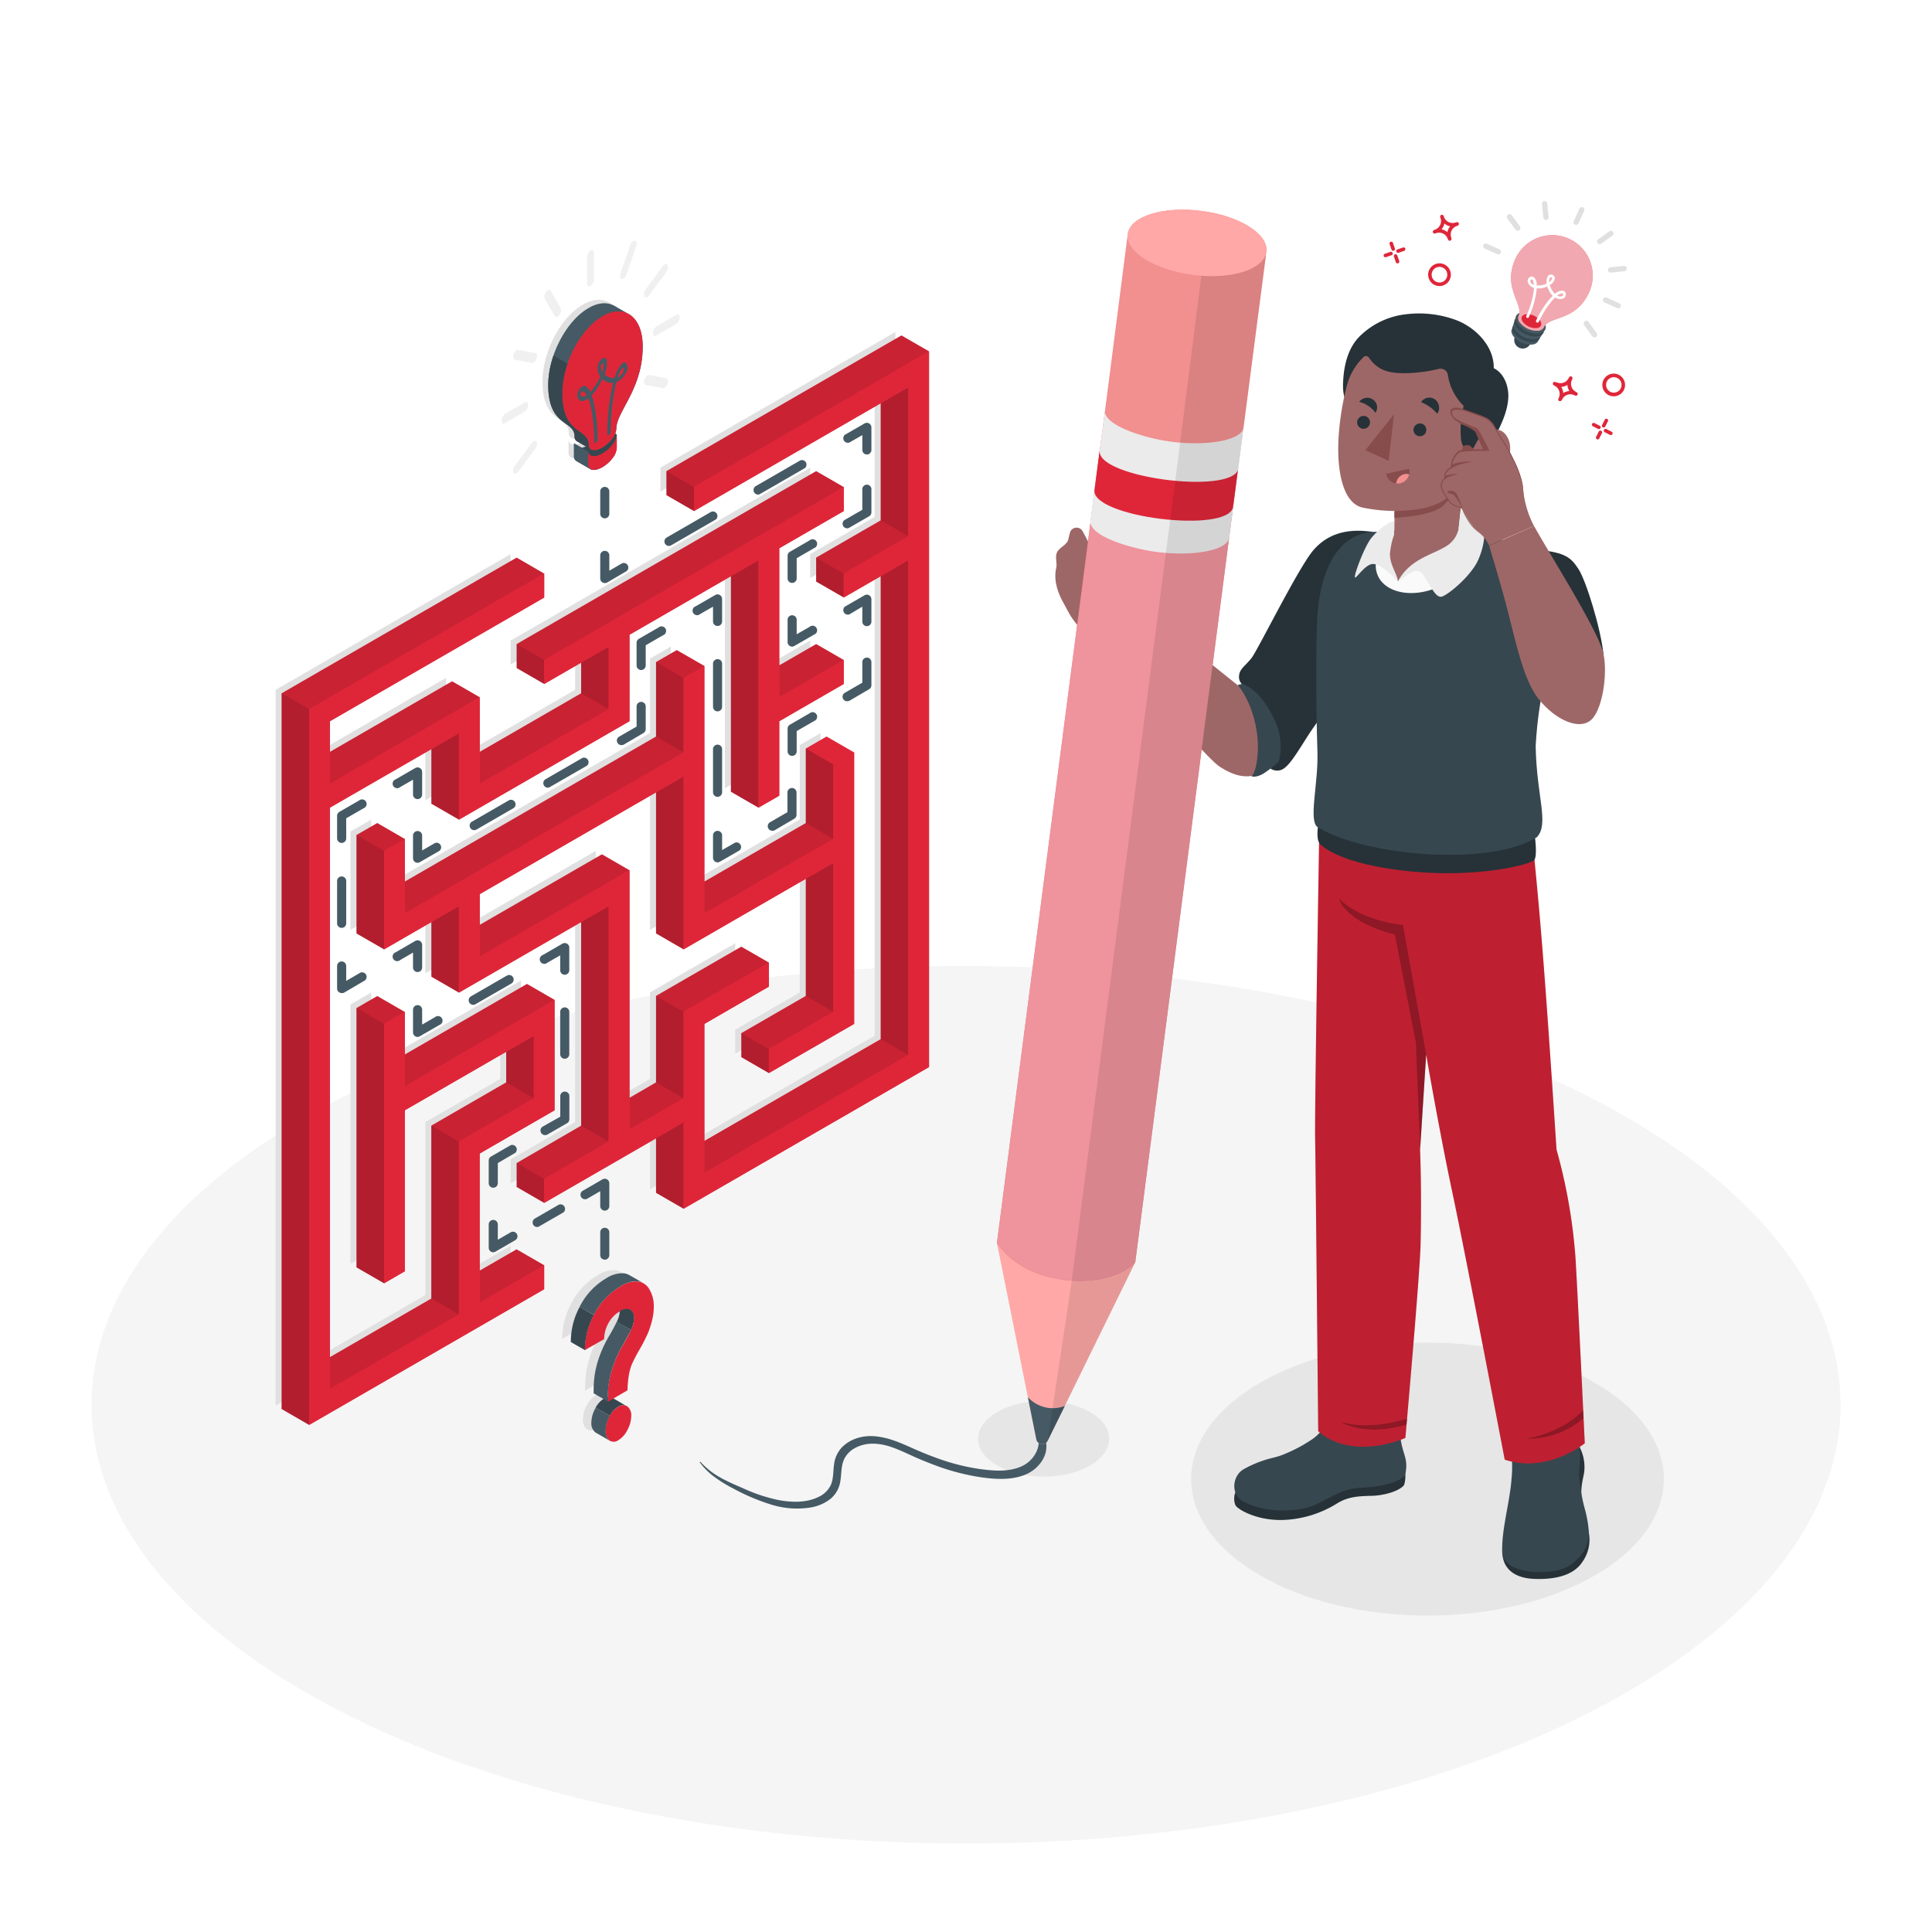 <svg class="animated" id="freepik_stories-problem-solving" xmlns="http://www.w3.org/2000/svg" viewBox="0 0 500 500" version="1.1" xmlns:xlink="http://www.w3.org/1999/xlink" xmlns:svgjs="http://svgjs.com/svgjs"><style>svg#freepik_stories-problem-solving:not(.animated) .animable {opacity: 0;}svg#freepik_stories-problem-solving.animated #freepik--Labyrinth--inject-211 {animation: 1.5s Infinite  linear floating;animation-delay: 0s;}svg#freepik_stories-problem-solving.animated #freepik--Line--inject-211 {animation: 1.5s Infinite  linear floating;animation-delay: 0s;}svg#freepik_stories-problem-solving.animated #freepik--Icons--inject-211 {animation: 1.5s Infinite  linear floating;animation-delay: 0s;}            @keyframes floating {                0% {                    opacity: 1;                    transform: translateY(0px);                }                50% {                    transform: translateY(-10px);                }                100% {                    opacity: 1;                    transform: translateY(0px);                }            }        </style><g id="freepik--Floor--inject-211" class="animable" style="transform-origin: 250.019px 363.55px;"><path id="freepik--floor--inject-211" d="M90,443.85C1.59,399.5,1.59,327.6,90,283.25s231.68-44.35,320.06,0,88.38,116.25,0,160.6S178.36,488.2,90,443.85Z" style="fill: rgb(245, 245, 245); transform-origin: 250.019px 363.55px;" class="animable"></path></g><g id="freepik--Shadows--inject-211" class="animable" style="transform-origin: 250.965px 252.005px;"><ellipse id="freepik--Shadow--inject-211" cx="369.43" cy="382.78" rx="61.17" ry="35.32" style="fill: rgb(230, 230, 230); transform-origin: 369.43px 382.78px;" class="animable"></ellipse><path id="freepik--shadow--inject-211" d="M282.09,365.44c6.63,3.82,6.63,10,0,13.84s-17.36,3.83-24,0-6.62-10,0-13.84S275.47,361.61,282.09,365.44Z" style="fill: rgb(230, 230, 230); transform-origin: 270.09px 372.36px;" class="animable"></path><g id="freepik--shadow--inject-211" class="animable" style="transform-origin: 151.53px 224.83px;"><polygon points="76.7 181.63 76.7 197.8 115.46 175.42 115.46 197.8 148.84 178.52 148.84 162.35 132.15 171.99 132.15 165.78 209.67 121.03 209.67 127.24 192.97 136.87 192.98 175.42 209.67 165.78 209.67 171.99 192.97 181.63 192.98 200.9 187.6 204 187.6 139.98 154.22 159.25 154.22 181.63 110.08 207.11 110.08 184.73 76.7 204 76.7 354.44 110.08 335.16 110.08 290.41 129.46 279.22 129.46 263.05 96.08 282.32 96.08 323.97 90.7 327.08 90.7 259.95 96.08 256.84 96.08 276.12 134.84 253.74 134.84 282.32 115.46 293.51 115.46 332.06 132.15 322.42 132.15 328.63 71.33 363.75 71.33 178.53 132.15 143.41 132.15 149.62 76.7 181.63" style="fill: rgb(224, 224, 224); transform-origin: 140.5px 242.39px;" id="ellgz95jf5qx" class="animable"></polygon><polygon points="231.73 271.13 168.22 307.8 168.22 285.43 132.15 306.25 132.15 300.05 148.84 290.41 148.84 229.49 110.08 251.86 110.08 229.49 90.7 240.67 90.7 215.19 96.08 212.09 96.08 231.36 168.22 189.71 168.22 170.44 173.6 167.34 173.6 231.36 206.98 212.09 206.98 192.82 212.35 189.71 212.35 259.95 190.29 272.69 190.29 266.48 206.98 256.84 206.98 218.3 168.22 240.67 168.22 195.92 115.46 226.38 115.46 242.55 154.22 220.18 154.22 287.31 168.22 279.22 168.22 256.84 190.29 244.1 190.29 250.31 173.6 259.95 173.6 298.49 226.36 268.03 226.36 139.98 209.67 149.61 209.67 143.41 226.36 133.77 226.36 95.22 170.91 127.24 170.91 121.03 231.73 85.91 231.73 271.13" style="fill: rgb(224, 224, 224); transform-origin: 161.215px 196.855px;" id="elufykmwk5ws" class="animable"></polygon></g></g><g id="freepik--Labyrinth--inject-211" class="animable" style="transform-origin: 156.655px 227.79px;"><g id="freepik--labyrinth--inject-211" class="animable" style="transform-origin: 156.655px 227.79px;"><path d="M133.71,144.31,72.88,179.43V364.65L80,368.77l60.82-35.12v-6.21l-7.13-4.12-9.56,5.52V298.53l19.38-11.19V258.76l-7.13-4.12L104.77,272.9v-11l-7.13-4.12-5.38,3.11V328l7.14,4.12,5.37-3.11V287.34L131,272.19v7.93l-19.38,11.19v44.75L85.39,351.22V209l26.25-15.15V208l7.14,4.12,44.13-25.48V164.27l26.25-15.15V204.9l7.13,4.12,5.38-3.1V186.65L218.36,177V170.8l-7.14-4.12-9.55,5.52V141.89l16.69-9.63v-6.21l-7.14-4.12-77.51,44.75v6.21l7.13,4.12,9.56-5.52v7.93l-26.25,15.16V180.44L117,176.32,85.39,194.58v-7.93l55.45-32v-6.2Z" style="fill: #DF2639; transform-origin: 145.62px 245.35px;" id="el1itcs6utope" class="animable"></path><path d="M240.43,90.93l-7.14-4.12-60.82,35.12v6.21l7.13,4.12,48.32-27.9v30.31l-16.7,9.64v6.2l7.14,4.12,9.56-5.51V268.93l-45.63,26.34V265L199,255.33v-6.21L191.85,245l-22.07,12.74v22.38l-6.87,4v-58.9l-7.13-4.12-31.63,18.26V231.4l45.63-26.34v36.51l7.13,4.12,31.63-18.26v30.31l-16.69,9.64v6.21l7.13,4.12L221.05,265V194.73l-7.14-4.12-5.37,3.11V213l-26.25,15.15V172.35l-7.14-4.11-5.37,3.1v19.27l-65,37.53v-11L97.64,213l-5.38,3.1v25.48l7.14,4.12,12.24-7.07v14.14l7.14,4.12,31.62-18.26v52.69L133.71,301v6.2l7.13,4.12,28.94-16.7V308.7l7.13,4.12,63.52-36.67Z" style="fill: #DF2639; transform-origin: 166.345px 199.815px;" id="el3v5lkckxdnq" class="animable"></path><g id="elw93hll7mrvg"><g style="opacity: 0.1; transform-origin: 156.655px 223.13px;" class="animable" id="ele16kjgczdy"><polygon points="140.84 148.43 133.71 144.31 72.88 179.43 80.02 183.54 140.84 148.43" id="elwfthnj386xs" class="animable" style="transform-origin: 106.86px 163.925px;"></polygon><polygon points="179.6 126.05 172.47 121.93 233.29 86.81 240.43 90.93 179.6 126.05" id="elettcdj6tnd" class="animable" style="transform-origin: 206.45px 106.43px;"></polygon><polygon points="124.15 180.44 117.02 176.32 85.39 194.58 85.39 202.82 124.15 180.44" id="elfdb3yp8zdji" class="animable" style="transform-origin: 104.77px 189.57px;"></polygon><polygon points="150.4 179.42 157.53 183.54 124.15 202.82 124.15 194.58 150.4 179.42" id="el7f68ru5kn7m" class="animable" style="transform-origin: 140.84px 191.12px;"></polygon><polygon points="218.36 126.05 211.22 121.93 133.71 166.69 140.84 170.8 218.36 126.05" id="elqd7nv9ttzn" class="animable" style="transform-origin: 176.035px 146.365px;"></polygon><polygon points="218.36 148.43 235.05 138.79 227.92 134.67 211.22 144.31 218.36 148.43" id="elpqmcifrzvy9" class="animable" style="transform-origin: 223.135px 141.55px;"></polygon><polygon points="218.36 170.8 211.22 166.68 201.7 172.15 201.67 180.44 218.36 170.8" id="elltz6lq4zenh" class="animable" style="transform-origin: 210.015px 173.56px;"></polygon><polygon points="176.91 175.46 169.78 171.34 175.15 168.24 182.29 172.35 176.91 175.46" id="elyz8kfhntzkq" class="animable" style="transform-origin: 176.035px 171.85px;"></polygon><polygon points="169.78 190.61 104.77 228.14 104.77 236.38 176.91 194.73 169.78 190.61" id="elbodl464j32u" class="animable" style="transform-origin: 140.84px 213.495px;"></polygon><polygon points="104.77 217.11 99.4 220.21 92.26 216.09 97.64 212.99 104.77 217.11" id="el76csyqumctk" class="animable" style="transform-origin: 98.515px 216.6px;"></polygon><polygon points="99.4 264.97 104.77 261.86 97.64 257.74 92.26 260.85 99.4 264.97" id="elav1vnb3grb" class="animable" style="transform-origin: 98.515px 261.355px;"></polygon><polygon points="118.78 340.18 111.64 336.06 85.39 351.22 85.39 359.45 118.78 340.18" id="el8cngbp69flu" class="animable" style="transform-origin: 102.085px 347.755px;"></polygon><polygon points="140.84 327.44 133.71 323.32 124.15 328.84 124.15 337.08 140.84 327.44" id="elfd0cdd07dl" class="animable" style="transform-origin: 132.495px 330.2px;"></polygon><polygon points="131.02 280.12 138.16 284.24 118.78 295.43 111.64 291.31 131.02 280.12" id="elm4q5yg9tpjt" class="animable" style="transform-origin: 124.9px 287.775px;"></polygon><polygon points="143.53 258.76 104.77 281.14 104.77 272.9 136.4 254.64 143.53 258.76" id="el6koabt0t3a6" class="animable" style="transform-origin: 124.15px 267.89px;"></polygon><polygon points="124.15 247.57 162.91 225.19 155.78 221.07 124.15 239.33 124.15 247.57" id="eldl7tgtvhrgl" class="animable" style="transform-origin: 143.53px 234.32px;"></polygon><polygon points="133.71 300.94 150.4 291.31 157.53 295.43 140.84 305.06 133.71 300.94" id="el9l7ht41fj4a" class="animable" style="transform-origin: 145.62px 298.185px;"></polygon><polygon points="169.78 280.12 176.91 284.24 162.91 292.32 162.91 284.08 169.78 280.12" id="elfzo5qoqe8xo" class="animable" style="transform-origin: 169.91px 286.22px;"></polygon><polygon points="169.78 257.74 191.85 245 198.98 249.12 176.91 261.86 169.78 257.74" id="elofiv56v9ko" class="animable" style="transform-origin: 184.38px 253.43px;"></polygon><polygon points="182.29 303.51 235.05 273.05 227.92 268.93 182.29 295.27 182.29 303.51" id="el1qgp9ng88vd" class="animable" style="transform-origin: 208.67px 286.22px;"></polygon><polygon points="215.67 261.86 198.98 271.5 191.85 267.38 208.54 257.74 215.67 261.86" id="el5491mnzfbnl" class="animable" style="transform-origin: 203.76px 264.62px;"></polygon><polygon points="215.67 217.11 182.29 236.38 182.29 228.14 208.54 212.99 215.67 217.11" id="ell6rdp4791z9" class="animable" style="transform-origin: 198.98px 224.685px;"></polygon></g></g><g id="elvg8rbfos3r"><g style="opacity: 0.2; transform-origin: 153.965px 234.5px;" class="animable" id="el5yapyqti2ik"><polygon points="80.02 368.76 80.02 183.54 72.88 179.43 72.88 364.65 80.02 368.76" id="elq1hej7rc3qb" class="animable" style="transform-origin: 76.45px 274.095px;"></polygon><polygon points="179.6 132.26 179.6 126.05 172.47 121.93 172.47 128.14 179.6 132.26" id="elvfweob6qe4" class="animable" style="transform-origin: 176.035px 127.095px;"></polygon><polygon points="157.53 183.54 157.53 167.37 150.4 171.49 150.4 179.42 157.53 183.54" id="ele0a64m00eak" class="animable" style="transform-origin: 153.965px 175.455px;"></polygon><polygon points="140.84 177.01 140.84 170.8 133.71 166.69 133.71 172.89 140.84 177.01" id="elrm10oynlrp" class="animable" style="transform-origin: 137.275px 171.85px;"></polygon><polygon points="235.05 138.79 227.92 134.67 227.92 104.36 235.05 100.24 235.05 138.79" id="elw163h1pjuzs" class="animable" style="transform-origin: 231.485px 119.515px;"></polygon><polygon points="218.36 154.63 218.36 148.43 211.22 144.31 211.22 150.51 218.36 154.63" id="elbn4s5ege2hf" class="animable" style="transform-origin: 214.79px 149.47px;"></polygon><polygon points="196.29 209.02 189.16 204.91 189.16 149.12 196.29 145 196.29 209.02" id="elzk9fgf2jm0j" class="animable" style="transform-origin: 192.725px 177.01px;"></polygon><polygon points="176.91 194.73 176.91 175.46 169.78 171.34 169.78 190.61 176.91 194.73" id="el5sxeaujvju" class="animable" style="transform-origin: 173.345px 183.035px;"></polygon><polygon points="99.4 245.69 99.4 220.21 92.26 216.09 92.26 241.57 99.4 245.69" id="el0e66vtinbup" class="animable" style="transform-origin: 95.83px 230.89px;"></polygon><polygon points="176.91 200.94 169.78 205.06 169.78 241.57 176.91 245.69 176.91 200.94" id="el2usq41rq0im" class="animable" style="transform-origin: 173.345px 223.315px;"></polygon><polygon points="118.78 212.13 118.78 189.75 111.64 193.87 111.64 208.01 118.78 212.13" id="eldmrmnt23pfs" class="animable" style="transform-origin: 115.21px 200.94px;"></polygon><polygon points="99.4 332.1 99.4 264.97 92.26 260.85 92.26 327.98 99.4 332.1" id="elhlai3w2d1g7" class="animable" style="transform-origin: 95.83px 296.475px;"></polygon><polygon points="118.78 340.18 118.78 295.43 111.64 291.31 111.64 336.06 118.78 340.18" id="el0w1c1ubn5v6e" class="animable" style="transform-origin: 115.21px 315.745px;"></polygon><polygon points="138.16 284.24 138.16 268.07 131.02 272.19 131.02 280.12 138.16 284.24" id="elhwqxulsu0r" class="animable" style="transform-origin: 134.59px 276.155px;"></polygon><polygon points="118.78 256.88 118.78 234.5 111.64 238.62 111.64 252.76 118.78 256.88" id="el7cd9am9875" class="animable" style="transform-origin: 115.21px 245.69px;"></polygon><polygon points="150.4 238.62 157.53 234.5 157.53 295.43 150.4 291.31 150.4 238.62" id="el2wnhujt2xgc" class="animable" style="transform-origin: 153.965px 264.965px;"></polygon><polygon points="140.84 311.27 133.71 307.15 133.71 300.94 140.84 305.06 140.84 311.27" id="ellwezsoxkvq" class="animable" style="transform-origin: 137.275px 306.105px;"></polygon><polygon points="176.91 284.24 176.91 261.86 169.78 257.74 169.78 280.12 176.91 284.24" id="el0r4djvx8pmz" class="animable" style="transform-origin: 173.345px 270.99px;"></polygon><polygon points="176.91 312.82 176.91 290.45 169.78 294.57 169.78 308.7 176.91 312.82" id="ellffjffjd4en" class="animable" style="transform-origin: 173.345px 301.635px;"></polygon><polygon points="235.05 273.05 235.05 145 227.92 149.12 227.92 268.93 235.05 273.05" id="elranogb651x" class="animable" style="transform-origin: 231.485px 209.025px;"></polygon><polygon points="198.98 277.71 198.98 271.5 191.85 267.38 191.85 273.59 198.98 277.71" id="el90zv9ywrk8k" class="animable" style="transform-origin: 195.415px 272.545px;"></polygon><polygon points="215.67 261.86 215.67 223.31 208.54 227.44 208.54 257.74 215.67 261.86" id="elzfloh8zgl2k" class="animable" style="transform-origin: 212.105px 242.585px;"></polygon><polygon points="215.67 217.11 215.67 197.84 208.54 193.72 208.54 212.99 215.67 217.11" id="elp7lev3gbm6" class="animable" style="transform-origin: 212.105px 205.415px;"></polygon></g></g><polygon points="85.39 186.65 85.39 202.82 124.15 180.44 124.15 202.82 157.53 183.54 157.53 167.37 140.84 177.01 140.84 170.8 218.36 126.05 218.36 132.26 201.67 141.89 201.67 180.44 218.36 170.8 218.36 177.01 201.67 186.65 201.67 205.92 196.29 209.02 196.29 145 162.91 164.27 162.91 186.65 118.78 212.13 118.78 189.75 85.39 209.02 85.39 359.45 118.78 340.18 118.78 295.43 138.16 284.24 138.16 268.07 104.77 287.34 104.77 328.99 99.4 332.1 99.4 264.97 104.77 261.86 104.77 281.14 143.53 258.76 143.53 287.34 124.15 298.53 124.15 337.08 140.84 327.44 140.84 333.65 80.02 368.76 80.02 183.54 140.84 148.43 140.84 154.63 85.39 186.65" style="fill: #DF2639; transform-origin: 149.19px 247.405px;" id="elobmpigirrdi" class="animable"></polygon><polygon points="240.43 276.15 176.91 312.82 176.91 290.45 140.84 311.27 140.84 305.06 157.53 295.43 157.53 234.5 118.78 256.88 118.78 234.5 99.4 245.69 99.4 220.21 104.77 217.11 104.77 236.38 176.91 194.73 176.91 175.46 182.29 172.35 182.29 236.38 215.67 217.11 215.67 197.84 221.05 194.73 221.05 264.96 198.98 277.71 198.98 271.5 215.67 261.86 215.67 223.31 176.91 245.69 176.91 200.94 124.15 231.4 124.15 247.57 162.91 225.19 162.91 292.32 176.91 284.24 176.91 261.86 198.98 249.12 198.98 255.33 182.29 264.97 182.29 303.51 235.05 273.05 235.05 145 218.36 154.63 218.36 148.43 235.05 138.79 235.05 100.24 179.6 132.26 179.6 126.05 240.43 90.93 240.43 276.15" style="fill: #DF2639; transform-origin: 169.915px 201.875px;" id="elkv72jygon9" class="animable"></polygon></g></g><g id="freepik--Line--inject-211" class="animable" style="transform-origin: 156.383px 217.714px;"><g id="freepik--line--inject-211" class="animable" style="transform-origin: 156.383px 217.714px;"><path d="M156.52,326h0a1.18,1.18,0,0,1-1.18-1.18v-5.89a1.18,1.18,0,0,1,1.18-1.18h0a1.17,1.17,0,0,1,1.17,1.18v5.89A1.17,1.17,0,0,1,156.52,326Z" style="fill: rgb(69, 90, 100); transform-origin: 156.515px 321.875px;" id="eljym5k8oq4q" class="animable"></path><path d="M156.52,313.31h0a1.18,1.18,0,0,1-1.18-1.18v-3.85L152,310.21a1.18,1.18,0,0,1-1.61-.43,1.17,1.17,0,0,1,.43-1.61l5.1-2.95a1.18,1.18,0,0,1,1.77,1v5.89A1.17,1.17,0,0,1,156.52,313.31Z" style="fill: rgb(69, 90, 100); transform-origin: 153.959px 309.186px;" id="el4bebr6puya4" class="animable"></path><path d="M139,317.55a1.16,1.16,0,0,1-1-.59,1.17,1.17,0,0,1,.43-1.61l6.22-3.59a1.18,1.18,0,0,1,1.18,2l-6.23,3.59A1.1,1.1,0,0,1,139,317.55Z" style="fill: rgb(69, 90, 100); transform-origin: 142.039px 314.618px;" id="eld2769kjaowk" class="animable"></path><path d="M127.65,324.09a1.27,1.27,0,0,1-.59-.16,1.18,1.18,0,0,1-.58-1V317a1.18,1.18,0,1,1,2.35,0v3.85l3.34-1.93a1.17,1.17,0,0,1,1.6.44,1.16,1.16,0,0,1-.43,1.6l-5.1,2.95A1.21,1.21,0,0,1,127.65,324.09Z" style="fill: rgb(69, 90, 100); transform-origin: 130.203px 319.901px;" id="elrui7alg239r" class="animable"></path><path d="M127.65,307.38a1.17,1.17,0,0,1-1.17-1.17v-5.89a1.18,1.18,0,0,1,.58-1l5.11-2.95a1.18,1.18,0,0,1,1.17,2L128.83,301v5.21A1.17,1.17,0,0,1,127.65,307.38Z" style="fill: rgb(69, 90, 100); transform-origin: 130.111px 301.842px;" id="el7vfzj159kq8" class="animable"></path><path d="M141.05,293.76a1.18,1.18,0,0,1-.59-2.2L145,289v-5.21a1.18,1.18,0,1,1,2.35,0v5.89a1.18,1.18,0,0,1-.59,1l-5.1,2.94A1.14,1.14,0,0,1,141.05,293.76Z" style="fill: rgb(69, 90, 100); transform-origin: 143.614px 288.132px;" id="elwt8o7wg3dpa" class="animable"></path><path d="M146.15,274a1.17,1.17,0,0,1-1.17-1.18V262a1.18,1.18,0,1,1,2.35,0v10.89A1.18,1.18,0,0,1,146.15,274Z" style="fill: rgb(69, 90, 100); transform-origin: 146.155px 267.356px;" id="elwnsz5eso99" class="animable"></path><path d="M146.15,252.26a1.17,1.17,0,0,1-1.17-1.17v-3.85l-3.34,1.92a1.18,1.18,0,1,1-1.18-2l5.1-2.94a1.18,1.18,0,0,1,1.18,0,1.17,1.17,0,0,1,.59,1v5.89A1.17,1.17,0,0,1,146.15,252.26Z" style="fill: rgb(69, 90, 100); transform-origin: 143.509px 248.161px;" id="elymgqsbbzoeb" class="animable"></path><path d="M122.47,260.05a1.18,1.18,0,0,1-.59-2.2l9.29-5.36a1.17,1.17,0,0,1,1.61.43,1.19,1.19,0,0,1-.43,1.61l-9.3,5.36A1.1,1.1,0,0,1,122.47,260.05Z" style="fill: rgb(69, 90, 100); transform-origin: 127.114px 256.189px;" id="el3rdq3ea9hqb" class="animable"></path><path d="M108.07,268.36a1.14,1.14,0,0,1-.59-.16,1.18,1.18,0,0,1-.59-1v-5.89a1.18,1.18,0,0,1,2.36,0v3.85l3.33-1.92a1.18,1.18,0,1,1,1.18,2l-5.1,2.94A1.14,1.14,0,0,1,108.07,268.36Z" style="fill: rgb(69, 90, 100); transform-origin: 110.711px 264.245px;" id="elkqmg26pilfe" class="animable"></path><path d="M108.07,251.56a1.18,1.18,0,0,1-1.18-1.18v-3.85l-3.33,1.93a1.18,1.18,0,1,1-1.18-2l5.1-2.95a1.18,1.18,0,0,1,1.77,1v5.89A1.18,1.18,0,0,1,108.07,251.56Z" style="fill: rgb(69, 90, 100); transform-origin: 105.429px 247.456px;" id="elnv0jvenqnat" class="animable"></path><path d="M88.42,257a1.23,1.23,0,0,1-.59-.15,1.19,1.19,0,0,1-.59-1V250a1.18,1.18,0,0,1,2.36,0v3.85l3.33-1.93a1.18,1.18,0,1,1,1.18,2l-5.1,3A1.23,1.23,0,0,1,88.42,257Z" style="fill: rgb(69, 90, 100); transform-origin: 91.061px 252.914px;" id="el0ty5mjtikuur" class="animable"></path><path d="M88.42,240.13A1.17,1.17,0,0,1,87.24,239V228a1.18,1.18,0,0,1,2.36,0v11A1.17,1.17,0,0,1,88.42,240.13Z" style="fill: rgb(69, 90, 100); transform-origin: 88.42px 233.475px;" id="elsq0vc5fc2za" class="animable"></path><path d="M88.42,218.15A1.18,1.18,0,0,1,87.24,217v-5.89a1.19,1.19,0,0,1,.59-1l5.1-2.94a1.18,1.18,0,1,1,1.18,2l-4.51,2.6V217A1.18,1.18,0,0,1,88.42,218.15Z" style="fill: rgb(69, 90, 100); transform-origin: 91.061px 212.517px;" id="elobqc5sjeb5h" class="animable"></path><path d="M108.07,206.81a1.18,1.18,0,0,1-1.18-1.18v-3.85l-3.33,1.92a1.18,1.18,0,1,1-1.18-2l5.1-2.94a1.18,1.18,0,0,1,1.77,1v5.89A1.18,1.18,0,0,1,108.07,206.81Z" style="fill: rgb(69, 90, 100); transform-origin: 105.429px 202.706px;" id="elhhq2ianeax" class="animable"></path><path d="M108.07,223.29a1.23,1.23,0,0,1-.59-.15,1.2,1.2,0,0,1-.59-1v-5.89a1.18,1.18,0,0,1,2.36,0v3.85l3.33-1.93a1.18,1.18,0,0,1,1.18,2l-5.1,2.95A1.23,1.23,0,0,1,108.07,223.29Z" style="fill: rgb(69, 90, 100); transform-origin: 110.529px 219.18px;" id="eloaehu3nuxr" class="animable"></path><path d="M122.7,214.85a1.2,1.2,0,0,1-1-.59,1.18,1.18,0,0,1,.43-1.61l9.54-5.51a1.17,1.17,0,0,1,1.6.44,1.16,1.16,0,0,1-.43,1.6l-9.53,5.51A1.24,1.24,0,0,1,122.7,214.85Zm19.07-11a1.16,1.16,0,0,1-1-.59,1.17,1.17,0,0,1,.43-1.61l9.53-5.5a1.18,1.18,0,0,1,1.18,2l-9.54,5.5A1.1,1.1,0,0,1,141.77,203.84Z" style="fill: rgb(69, 90, 100); transform-origin: 136.93px 205.464px;" id="el825jwq9yybm" class="animable"></path><path d="M160.83,192.83a1.17,1.17,0,0,1-.59-2.19l4.51-2.61v-5.21a1.18,1.18,0,0,1,2.36,0v5.89a1.19,1.19,0,0,1-.59,1l-5.1,3A1.26,1.26,0,0,1,160.83,192.83Z" style="fill: rgb(69, 90, 100); transform-origin: 163.376px 187.236px;" id="el1zxpo8o8ci2i" class="animable"></path><path d="M165.93,173.4a1.18,1.18,0,0,1-1.18-1.18v-5.89a1.19,1.19,0,0,1,.59-1l5.1-2.94a1.18,1.18,0,1,1,1.18,2l-4.51,2.6v5.21A1.18,1.18,0,0,1,165.93,173.4Z" style="fill: rgb(69, 90, 100); transform-origin: 168.571px 167.752px;" id="el6mqczaykptm" class="animable"></path><path d="M185.7,162a1.17,1.17,0,0,1-1.17-1.17V157l-3.34,1.92a1.18,1.18,0,1,1-1.17-2l5.1-2.94a1.18,1.18,0,0,1,1.76,1v5.89A1.17,1.17,0,0,1,185.7,162Z" style="fill: rgb(69, 90, 100); transform-origin: 183.056px 157.914px;" id="elejxg3hpw58n" class="animable"></path><path d="M185.7,206.22a1.17,1.17,0,0,1-1.17-1.18V194a1.18,1.18,0,1,1,2.35,0v11A1.18,1.18,0,0,1,185.7,206.22Zm0-22.12a1.17,1.17,0,0,1-1.17-1.17V171.87a1.18,1.18,0,1,1,2.35,0v11.06A1.17,1.17,0,0,1,185.7,184.1Z" style="fill: rgb(69, 90, 100); transform-origin: 185.705px 188.401px;" id="el8k4ooyz2xm" class="animable"></path><path d="M185.7,223.17a1.1,1.1,0,0,1-.58-.16,1.17,1.17,0,0,1-.59-1V216.1a1.18,1.18,0,0,1,2.35,0V220l3.34-1.92a1.18,1.18,0,0,1,1.17,2l-5.1,2.94A1.11,1.11,0,0,1,185.7,223.17Z" style="fill: rgb(69, 90, 100); transform-origin: 188.161px 219.099px;" id="eljfe4a9iofo" class="animable"></path><path d="M199.87,215a1.18,1.18,0,0,1-.59-2.2l4.51-2.61V205a1.18,1.18,0,0,1,2.35,0v5.89a1.17,1.17,0,0,1-.59,1l-5.1,3A1.1,1.1,0,0,1,199.87,215Z" style="fill: rgb(69, 90, 100); transform-origin: 202.417px 209.466px;" id="ell3cyt0764n" class="animable"></path><path d="M205,195.62a1.17,1.17,0,0,1-1.17-1.18v-5.89a1.17,1.17,0,0,1,.59-1l5.1-2.95a1.18,1.18,0,1,1,1.17,2l-4.51,2.6v5.21A1.18,1.18,0,0,1,205,195.62Z" style="fill: rgb(69, 90, 100); transform-origin: 207.654px 189.963px;" id="elqxk7k6nxcpi" class="animable"></path><path d="M219.24,181.48a1.17,1.17,0,0,1-.59-2.19l4.52-2.61v-5.21a1.18,1.18,0,1,1,2.35,0v5.89a1.17,1.17,0,0,1-.59,1l-5.1,3A1.23,1.23,0,0,1,219.24,181.48Z" style="fill: rgb(69, 90, 100); transform-origin: 221.789px 175.831px;" id="elva7ztkmaxvr" class="animable"></path><path d="M224.34,162.05a1.17,1.17,0,0,1-1.17-1.18V157L219.83,159a1.18,1.18,0,0,1-1.18-2l5.11-2.95a1.18,1.18,0,0,1,1.76,1v5.89A1.18,1.18,0,0,1,224.34,162.05Z" style="fill: rgb(69, 90, 100); transform-origin: 221.881px 157.974px;" id="el4kyyzsx1ixq" class="animable"></path><path d="M205,167.35a1.1,1.1,0,0,1-.58-.16,1.17,1.17,0,0,1-.59-1v-5.89a1.18,1.18,0,0,1,2.35,0v3.85l3.34-1.92a1.18,1.18,0,1,1,1.17,2l-5.1,2.94A1.11,1.11,0,0,1,205,167.35Z" style="fill: rgb(69, 90, 100); transform-origin: 207.654px 163.289px;" id="el0m9f4wkrij2" class="animable"></path><path d="M205,150.86a1.17,1.17,0,0,1-1.17-1.17V143.8a1.17,1.17,0,0,1,.59-1l5.1-2.95a1.18,1.18,0,1,1,1.17,2l-4.51,2.61v5.21A1.17,1.17,0,0,1,205,150.86Z" style="fill: rgb(69, 90, 100); transform-origin: 207.654px 145.208px;" id="elcfrvtldi5ij" class="animable"></path><path d="M219.24,136.73a1.18,1.18,0,0,1-.59-2.2l4.52-2.6v-5.21a1.18,1.18,0,1,1,2.35,0v5.89a1.17,1.17,0,0,1-.59,1l-5.1,2.94A1.14,1.14,0,0,1,219.24,136.73Z" style="fill: rgb(69, 90, 100); transform-origin: 221.794px 131.081px;" id="elpwp14imbxjd" class="animable"></path><path d="M224.34,117.62a1.17,1.17,0,0,1-1.17-1.17V112.6l-3.34,1.92a1.18,1.18,0,0,1-1.18-2l5.11-2.94a1.18,1.18,0,0,1,1.76,1v5.89A1.17,1.17,0,0,1,224.34,117.62Z" style="fill: rgb(69, 90, 100); transform-origin: 221.881px 113.524px;" id="elx6wd86vsk6s" class="animable"></path><path d="M173.14,141.29a1.17,1.17,0,0,1-.59-2.19l11.53-6.66a1.18,1.18,0,0,1,1.18,2l-11.53,6.66A1.23,1.23,0,0,1,173.14,141.29ZM196.19,128a1.18,1.18,0,0,1-.59-2.2l11.53-6.66a1.18,1.18,0,0,1,1.18,2l-11.53,6.66A1.14,1.14,0,0,1,196.19,128Z" style="fill: rgb(69, 90, 100); transform-origin: 190.336px 130.179px;" id="el7u6sk71tr1q" class="animable"></path><path d="M156.52,150.89a1.2,1.2,0,0,1-.59-.15,1.17,1.17,0,0,1-.59-1v-5.89a1.18,1.18,0,1,1,2.35,0v3.85l3.33-1.93a1.18,1.18,0,0,1,1.18,2l-5.1,3A1.26,1.26,0,0,1,156.52,150.89Z" style="fill: rgb(69, 90, 100); transform-origin: 158.972px 146.726px;" id="elpb0hqhxo1l8" class="animable"></path><path d="M156.52,134.15a1.18,1.18,0,0,1-1.18-1.18v-5.89a1.18,1.18,0,0,1,2.35,0V133A1.17,1.17,0,0,1,156.52,134.15Z" style="fill: rgb(69, 90, 100); transform-origin: 156.515px 130.079px;" id="elrir2v7hc81" class="animable"></path></g></g><g id="freepik--Icons--inject-211" class="animable" style="transform-origin: 152.855px 217.692px;"><g id="freepik--idea-icon--inject-211" class="animable" style="transform-origin: 152.855px 92.446px;"><path d="M150.82,78.84c-5.75,3.33-10.42,12.24-10.42,19.91,0,11,6.83,8.92,6.83,13.36a1.24,1.24,0,0,0,1.05,1.35c1.4.27,3.68-1,5.08-2.93a4.64,4.64,0,0,0,1-2.57h0c0-4.44,6.83-10.21,6.83-21.24C161.24,79.05,156.57,75.52,150.82,78.84Zm6,14.71a4.74,4.74,0,0,1-2.4,2.33c-.22.86-.44,1.87-.64,3a61.2,61.2,0,0,0-.86,9.86,1,1,0,0,1-.42.83h0c-.23.14-.42,0-.43-.31A62.11,62.11,0,0,1,153,99.13c.18-1.1.4-2.12.63-3a3.2,3.2,0,0,1-1.1-.08,3.71,3.71,0,0,1-1.68-.92,19,19,0,0,1-1.68,2.86,13,13,0,0,1-1.1,1.35,17.7,17.7,0,0,1,.63,2.32,47.13,47.13,0,0,1,.89,9.15,1,1,0,0,1-.44.81c-.24.13-.43,0-.42-.34a47.29,47.29,0,0,0-.86-8.86,15.38,15.38,0,0,0-.65-2.31c-1.05.81-1.9.88-2.39.45a2,2,0,0,1-.19-2.26,2.19,2.19,0,0,1,1.17-1.33c.68-.21,1.34.33,1.91,1.52a10.56,10.56,0,0,0,1-1.21,17.6,17.6,0,0,0,1.6-2.77,3.93,3.93,0,0,1-.63-2.86,2.68,2.68,0,0,1,1.16-1.81c.57-.33,1-.15,1.16.47a7.25,7.25,0,0,1-.63,3.59,3.31,3.31,0,0,0,1.6.91,2.65,2.65,0,0,0,1,.06,8.41,8.41,0,0,1,1.91-3.72c.45-.37.87-.38,1.17,0A2.53,2.53,0,0,1,156.84,93.55Z" style="fill: rgb(224, 224, 224); transform-origin: 150.795px 95.544px;" id="el6jossc7b6vd" class="animable"></path><path d="M154.53,109.36v3.53a4.75,4.75,0,0,1-1.09,2.65c-1.44,1.94-3.8,3.3-5.24,3a1.28,1.28,0,0,1-1.07-1.49V113.9A1.26,1.26,0,0,0,148.2,115c1.44.28,3.8-1.08,5.24-3A4.7,4.7,0,0,0,154.53,109.36Z" style="fill: rgb(224, 224, 224); transform-origin: 150.82px 113.971px;" id="elq9i4c5u19kr" class="animable"></path><path d="M156,110.26a4.7,4.7,0,0,1-1.09,2.64,7.69,7.69,0,0,1-4.36,3l-2-1.13V118a1.37,1.37,0,0,0,.58,1.31l3.68,2.12a1.25,1.25,0,0,0,.46.16c1.44.28,3.79-1.08,5.23-3a4.75,4.75,0,0,0,1.09-2.65v-3.53Z" style="fill: rgb(55, 71, 79); transform-origin: 154.064px 115.943px;" id="el7gtf9i3krlf" class="animable"></path><path d="M149.18,119.28l3.68,2.12a1.25,1.25,0,0,0,.46.16,2.37,2.37,0,0,0,.47,0l-1.55-1.52v-3.18l-1.69-1h0l-2-1.13V118A1.37,1.37,0,0,0,149.18,119.28Z" style="fill: rgb(69, 90, 100); transform-origin: 151.167px 118.151px;" id="eljj45rnfioy" class="animable"></path><path d="M159.11,79.2c-1.83-1.06-4.21-1-6.82.54-5.75,3.32-10.41,12.24-10.41,19.91,0,11,6.82,8.92,6.82,13.36a1.29,1.29,0,0,0,.59,1.18l3.64,2.1a1.33,1.33,0,0,0,.46.17c1.41.27,3.68-1,5.09-2.93a4.64,4.64,0,0,0,1.05-2.57c0-4.44,6.82-10.21,6.82-21.24,0-4.19-1.39-7.15-3.6-8.42Z" style="fill: rgb(69, 90, 100); transform-origin: 154.115px 97.489px;" id="elzdvm4813mzj" class="animable"></path><path d="M161.05,95.28a6.42,6.42,0,0,0-1.19,2.42,3.24,3.24,0,0,0,1.38-1.41c.08-.16.33-.72.12-1A.19.19,0,0,0,161.05,95.28Z" style="fill: #DF2639; transform-origin: 160.651px 96.452px;" id="elcmih08acm2" class="animable"></path><path d="M155.85,94.09a.65.65,0,0,0-.33.5,2.65,2.65,0,0,0,.33,1.69,4.64,4.64,0,0,0,.33-2.07C156.14,94.05,156.07,94,155.85,94.09Z" style="fill: #DF2639; transform-origin: 155.843px 95.163px;" id="elit0ond6ztzc" class="animable"></path><path d="M150.64,101.29l-.06,0a.66.66,0,0,0-.24.36.68.68,0,0,0,.12.84c.27.23.76.22,1.37-.19C151.37,101.48,150.93,101.2,150.64,101.29Z" style="fill: #DF2639; transform-origin: 151.038px 101.957px;" id="elxt1ntpphtvk" class="animable"></path><path d="M155.93,81.84c-5.75,3.33-10.41,12.24-10.41,19.91,0,11,6.82,8.92,6.82,13.36a1.24,1.24,0,0,0,1,1.35c1.41.27,3.68-1,5.09-2.93a4.64,4.64,0,0,0,1.05-2.57h0c0-4.44,6.82-10.21,6.82-21.24C166.35,82.05,161.69,78.52,155.93,81.84Zm6,14.71a4.78,4.78,0,0,1-2.4,2.33c-.23.86-.45,1.87-.64,3a59.85,59.85,0,0,0-.86,9.86,1.07,1.07,0,0,1-.43.83h0c-.24.14-.43,0-.43-.31a61.39,61.39,0,0,1,.88-10.17c.19-1.1.4-2.13.64-3a3.17,3.17,0,0,1-1.1-.08,3.8,3.8,0,0,1-1.69-.92,18.65,18.65,0,0,1-1.68,2.86,10.82,10.82,0,0,1-1.1,1.35,17.18,17.18,0,0,1,.64,2.32,46.67,46.67,0,0,1,.88,9.14,1.07,1.07,0,0,1-.43.82c-.24.13-.43,0-.43-.34a46.33,46.33,0,0,0-.86-8.86,15.51,15.51,0,0,0-.64-2.31c-1.05.81-1.9.87-2.4.45a2,2,0,0,1-.18-2.26,2.16,2.16,0,0,1,1.17-1.33c.68-.21,1.34.33,1.9,1.52a10.39,10.39,0,0,0,1-1.21,17.37,17.37,0,0,0,1.61-2.77,3.88,3.88,0,0,1-.63-2.86,2.63,2.63,0,0,1,1.15-1.81c.58-.33,1-.15,1.16.47a7,7,0,0,1-.63,3.59,3.35,3.35,0,0,0,1.61.91,2.64,2.64,0,0,0,1,.06A8.32,8.32,0,0,1,161,94.1c.45-.37.88-.38,1.17,0A2.53,2.53,0,0,1,162,96.55Z" style="fill: #DF2639; transform-origin: 155.91px 98.544px;" id="elubnx1kqmcb" class="animable"></path><path d="M159.64,112.36v3.53a4.75,4.75,0,0,1-1.09,2.65c-1.44,1.94-3.79,3.3-5.23,3a1.3,1.3,0,0,1-1.08-1.49v-3.18a1.28,1.28,0,0,0,1.08,1.14c1.44.28,3.79-1.08,5.23-3A4.7,4.7,0,0,0,159.64,112.36Z" style="fill: #DF2639; transform-origin: 155.932px 116.971px;" id="el3ohf3qkarss" class="animable"></path><path d="M152.89,116.26c-.54-.31-3.48-2-3.6-2.07a1.29,1.29,0,0,1-.59-1.18c0-4.44-6.82-2.33-6.82-13.36A24,24,0,0,1,143.25,92c1.26.73,2.89,1.68,3.64,2.1a24,24,0,0,0-1.37,7.68c0,11,6.82,8.92,6.82,13.36A1.28,1.28,0,0,0,152.89,116.26Z" style="fill: rgb(55, 71, 79); transform-origin: 147.385px 104.13px;" id="elzbscg7urteg" class="animable"></path><path d="M153.39,116.46a1.33,1.33,0,0,1-.46-.17A1.57,1.57,0,0,0,153.39,116.46Z" style="fill: rgb(55, 71, 79); transform-origin: 153.16px 116.375px;" id="el06dmar1zs469" class="animable"></path><path d="M152.83,74c-.49.29-.89,0-.89-.67V66.5a2.14,2.14,0,0,1,.89-1.7c.49-.28.89,0,.89.67v6.82A2.12,2.12,0,0,1,152.83,74Z" style="fill: rgb(240, 240, 240); transform-origin: 152.83px 69.402px;" id="elp1lcqo6im5" class="animable"></path><path d="M144.77,81.52c-.43.57-1,.69-1.21.27L141,77.36a1.86,1.86,0,0,1,.32-1.8c.43-.57,1-.69,1.22-.27l2.55,4.43A1.86,1.86,0,0,1,144.77,81.52Z" style="fill: rgb(240, 240, 240); transform-origin: 143.045px 78.54px;" id="eleu4xxn9o6er" class="animable"></path><path d="M138.86,92.8c-.24.71-.78,1.21-1.21,1.13l-4.42-.85c-.43-.08-.57-.72-.33-1.43s.79-1.21,1.21-1.13l4.43.85C139,91.45,139.11,92.09,138.86,92.8Z" style="fill: rgb(240, 240, 240); transform-origin: 135.887px 92.225px;" id="ell5j3m0ujz6" class="animable"></path><path d="M136.7,104.8a2.14,2.14,0,0,1-.88,1.7l-5.12,3c-.49.28-.88,0-.88-.67a2.11,2.11,0,0,1,.88-1.7l5.12-3C136.31,103.85,136.7,104.15,136.7,104.8Z" style="fill: rgb(240, 240, 240); transform-origin: 133.26px 106.816px;" id="elieiobj3vaso" class="animable"></path><path d="M138.86,114.31a1.86,1.86,0,0,1-.32,1.8l-4.43,6c-.42.57-1,.69-1.21.27a1.86,1.86,0,0,1,.33-1.8l4.42-6C138.08,114,138.62,113.88,138.86,114.31Z" style="fill: rgb(240, 240, 240); transform-origin: 135.881px 118.341px;" id="elu1dxg0jqgmp" class="animable"></path><path d="M166.8,98.18c.25-.71.79-1.22,1.21-1.14l4.43.86c.42.08.57.72.32,1.42s-.78,1.22-1.21,1.14l-4.42-.85C166.7,99.52,166.56,98.88,166.8,98.18Z" style="fill: rgb(240, 240, 240); transform-origin: 169.782px 98.75px;" id="elf3iubwdwto" class="animable"></path><path d="M169,86.18a2.12,2.12,0,0,1,.89-1.7l5.11-3c.49-.28.89,0,.89.67a2.15,2.15,0,0,1-.89,1.7l-5.11,2.95C169.36,87.13,169,86.83,169,86.18Z" style="fill: rgb(240, 240, 240); transform-origin: 172.445px 84.154px;" id="elgqpuyuqe9m" class="animable"></path><path d="M166.8,76.67a1.87,1.87,0,0,1,.33-1.8l4.42-6c.43-.58,1-.7,1.21-.27a1.86,1.86,0,0,1-.32,1.8l-4.43,6C167.59,77,167.05,77.1,166.8,76.67Z" style="fill: rgb(240, 240, 240); transform-origin: 169.782px 72.638px;" id="elx5aa947lp1e" class="animable"></path><path d="M160.9,72.21c-.43-.08-.57-.72-.33-1.43l2.56-7.38c.24-.71.78-1.21,1.21-1.13s.57.72.32,1.43l-2.55,7.38C161.86,71.78,161.32,72.29,160.9,72.21Z" style="fill: rgb(240, 240, 240); transform-origin: 162.619px 67.24px;" id="elbe7os4vwit" class="animable"></path></g><g id="freepik--question-icon--inject-211" class="animable" style="transform-origin: 157.358px 350.913px;"><path d="M154.13,361.15a2.07,2.07,0,0,1,2.36-.1,2.91,2.91,0,0,1,1,2.5,7.66,7.66,0,0,1-1,3.62,6.35,6.35,0,0,1-2.32,2.62,2,2,0,0,1-2.32.06,3,3,0,0,1-1-2.51,7.69,7.69,0,0,1,1-3.6A6.14,6.14,0,0,1,154.13,361.15Z" style="fill: rgb(224, 224, 224); transform-origin: 154.172px 365.46px;" id="elz45ahpihy5o" class="animable"></path><path d="M150.51,343.63l-5,2.86a19.27,19.27,0,0,1,2.5-9.47,17.66,17.66,0,0,1,6.68-7,7.56,7.56,0,0,1,4.55-1.31,4,4,0,0,1,3,2.05,8.53,8.53,0,0,1,1.12,4.55,14.61,14.61,0,0,1-.36,3.13,23,23,0,0,1-1.13,3.61,43,43,0,0,1-2.18,4.24,41.64,41.64,0,0,0-2.06,4,14.25,14.25,0,0,0-.7,2.59,27.1,27.1,0,0,0-.36,4l-5.13,3,0-1.13a24.53,24.53,0,0,1,.93-6.68,30.54,30.54,0,0,1,3-6.92,43.46,43.46,0,0,0,2.42-4.63,6.55,6.55,0,0,0,.42-2.31,2.21,2.21,0,0,0-1-2.16c-.67-.36-1.58-.21-2.71.45a7.67,7.67,0,0,0-2.86,3A8.67,8.67,0,0,0,150.51,343.63Z" style="fill: rgb(224, 224, 224); transform-origin: 154.438px 344.292px;" id="elexkl4wdxh8k" class="animable"></path><path d="M160,364.08a2.07,2.07,0,0,1,2.36-.1,2.87,2.87,0,0,1,1,2.49,7.76,7.76,0,0,1-1,3.63,6.3,6.3,0,0,1-2.33,2.62,2,2,0,0,1-2.32.06,3,3,0,0,1-1-2.51,7.68,7.68,0,0,1,.94-3.6A6.2,6.2,0,0,1,160,364.08Z" style="fill: #DF2639; transform-origin: 160.037px 368.39px;" id="eluh6xgf3opb" class="animable"></path><path d="M157.9,372.91h0l-3.66-2.11-.2-.13a3,3,0,0,1-1-2.52,7.75,7.75,0,0,1,1-3.6l.13-.25,3.67,2.12-.14.25a7.68,7.68,0,0,0-.94,3.6,3,3,0,0,0,.95,2.51Z" style="fill: rgb(69, 90, 100); transform-origin: 155.464px 368.605px;" id="elnoqh36s7gu" class="animable"></path><path d="M162.18,363.88a2.12,2.12,0,0,0-2.21.19,5.93,5.93,0,0,0-2.15,2.34l-3.67-2.12a6.15,6.15,0,0,1,2-2.24l.15-.09a3,3,0,0,1,1-.39,1.73,1.73,0,0,1,1.21.19l.24.14,3.42,2Z" style="fill: rgb(55, 71, 79); transform-origin: 158.165px 363.972px;" id="el512b4qex70q" class="animable"></path><path d="M156.35,346.56l-5,2.86a19.16,19.16,0,0,1,2.5-9.47,17.66,17.66,0,0,1,6.68-7,7.53,7.53,0,0,1,4.54-1.31,4,4,0,0,1,3,2.05,8.53,8.53,0,0,1,1.13,4.55,14.61,14.61,0,0,1-.36,3.13,23.41,23.41,0,0,1-1.14,3.61,44.54,44.54,0,0,1-2.17,4.24,42.55,42.55,0,0,0-2.07,4,15.11,15.11,0,0,0-.7,2.59,27.1,27.1,0,0,0-.36,4l-5.13,3,0-1.12a24.53,24.53,0,0,1,.93-6.68,30.8,30.8,0,0,1,3-6.93,40,40,0,0,0,2.42-4.62,6.55,6.55,0,0,0,.42-2.31,2.23,2.23,0,0,0-1-2.16c-.68-.36-1.58-.21-2.72.45a7.67,7.67,0,0,0-2.86,3A8.66,8.66,0,0,0,156.35,346.56Z" style="fill: #DF2639; transform-origin: 160.278px 347.222px;" id="elll9v6efqkmj" class="animable"></path><path d="M166.53,332.07a3.77,3.77,0,0,0-1.42-.46,7.53,7.53,0,0,0-4.54,1.31,17.66,17.66,0,0,0-6.68,7l-.21.38L150,338.22c.06-.13.13-.26.2-.39a17.72,17.72,0,0,1,6.68-7,7.63,7.63,0,0,1,4.55-1.31,3.93,3.93,0,0,1,1.47.49Z" style="fill: rgb(69, 90, 100); transform-origin: 158.265px 334.908px;" id="elcq98melgcia" class="animable"></path><path d="M163.3,344.19q-.63,1.29-2.07,3.81a30.8,30.8,0,0,0-3,6.93,25.11,25.11,0,0,0-.93,6.65v0l0,1.12-1.16-.67-2.5-1.44,0-1.13a24.53,24.53,0,0,1,.93-6.68,30.74,30.74,0,0,1,3-6.92c1-1.68,1.65-2.95,2.06-3.81Z" style="fill: rgb(69, 90, 100); transform-origin: 158.47px 352.375px;" id="elz19ko94tvro" class="animable"></path><path d="M153.68,340.33a19.16,19.16,0,0,0-2.29,9.09l-3.66-2.11a18.93,18.93,0,0,1,2.29-9.09Z" style="fill: rgb(55, 71, 79); transform-origin: 150.705px 343.82px;" id="elkve46ai2hyn" class="animable"></path><path d="M164.07,341.07a6.46,6.46,0,0,1-.42,2.3,6.61,6.61,0,0,1-.35.82l-3.67-2.11c.16-.34.28-.61.36-.82a6.45,6.45,0,0,0,.4-1.93,2.81,2.81,0,0,1,2.67-.42A2.23,2.23,0,0,1,164.07,341.07Z" style="fill: rgb(55, 71, 79); transform-origin: 161.859px 341.467px;" id="el82cyoyifqv5" class="animable"></path></g></g><g id="freepik--Character--inject-211" class="animable" style="transform-origin: 301.055px 230.332px;"><g id="freepik--character--inject-211" class="animable" style="transform-origin: 298.242px 231.443px;"><path id="freepik--line--inject-211" d="M181.25,378.63a16.65,16.65,0,0,0,3.74,3.66,34,34,0,0,0,4.68,2.88,53.32,53.32,0,0,0,9.84,4.19,22.36,22.36,0,0,0,10.71.7,11.29,11.29,0,0,0,4.74-2.18,7.29,7.29,0,0,0,2.54-4.7c.29-1.78.17-3.66.88-5.36a6.44,6.44,0,0,1,2.77-3c3-1.71,6.45-1.38,9.57-.32,1.88.65,3.68,1.51,5.49,2.33s3.75,1.62,5.66,2.33a58.23,58.23,0,0,0,12.31,3.2c3.73.51,7.8.71,11.33-.79,2.92-1.25,5.48-4.24,5.29-7.56a6,6,0,0,0-.73-2.58,1,1,0,0,0-1-.62.62.62,0,0,0-.44.82c.86,3.13-1.22,6.39-4,7.74-3.27,1.58-7.08,1.32-10.58.88a55,55,0,0,1-11.58-2.9c-1.84-.66-3.64-1.39-5.43-2.17s-3.49-1.58-5.29-2.23c-3.26-1.17-6.82-1.86-10.18-.67a9.46,9.46,0,0,0-3.72,2.33,7.75,7.75,0,0,0-2,4.41c-.25,1.72-.12,3.54-.78,5.17a6.46,6.46,0,0,1-3.29,3.24c-3.05,1.49-6.68,1.41-10,.84a42.15,42.15,0,0,1-9.52-3.13c-3.21-1.39-6.56-2.77-9.21-5.1a18.21,18.21,0,0,1-1.73-1.67c-.13-.15-.26.16-.18.26Z" style="fill: rgb(69, 90, 100); transform-origin: 225.963px 380.609px;" class="animable"></path><g id="freepik--Bottom--inject-211" class="animable" style="transform-origin: 365.38px 306.941px;"><path d="M408.84,374.58a11.41,11.41,0,0,1,1.2,5.86c-.1,1.77-1.16,4.06-.68,8.05s1.39,5.25,1.81,8.08a9.9,9.9,0,0,1-1.55,7.5c-1.65,2.68-5.3,4.81-12.5,4.55-5.82-.21-8.16-3.19-8.29-6.61Z" style="fill: rgb(38, 50, 56); transform-origin: 400.092px 391.611px;" id="elqu284voim2" class="animable"></path><path d="M407.15,366.29a13.68,13.68,0,0,1,.35,2.26c.22,1.35.62,2.64.94,4q.13.53.24,1.05c.56,2.67,0,5.44,0,8.16a45.49,45.49,0,0,0,1.68,9.51c1.31,5.65,1.52,9.43-3.43,13.35-2.61,2.06-5.46,2.14-8.77,2.23-2.51.06-5.8-.67-7.28-1.77-2.12-1.56-2.09-2.87-2.11-3.37-.19-6,2-13,2.41-19a29.28,29.28,0,0,0,.11-4.86c-.2-2-.9-4-1.11-6a3.37,3.37,0,0,1,.28-2.2,3.51,3.51,0,0,1,2.66-1.2c2.64-.35,5.28-.61,7.92-.8a2.42,2.42,0,0,1,1.8.36,3.27,3.27,0,0,1,.66,1.92c.14.68.64,1.44,1.32,1.32a1.15,1.15,0,0,0,.8-1c.07-.45.26-3.93.24-4.38C405.9,365.87,406.84,365.72,407.15,366.29Z" style="fill: rgb(55, 71, 79); transform-origin: 399.958px 386.353px;" id="el23h6fn2y5z8" class="animable"></path><path d="M319.72,386.22a4.49,4.49,0,0,0,0,3.3c.42,1,5.34,4,12.15,3.85A28.26,28.26,0,0,0,346.17,389c2.66-1.61,5.37-1.82,8.74-1.88s7.32-1.27,8.47-2.8a8,8,0,0,0,0-4.54Z" style="fill: rgb(38, 50, 56); transform-origin: 341.557px 386.578px;" id="elu7lu2d8elsj" class="animable"></path><path d="M344.34,366.11a14.58,14.58,0,0,0-.71,1.49,12.09,12.09,0,0,1-3.74,4.67,38.44,38.44,0,0,1-7.52,4.06c-1.67.74-3.43,1-5.12,1.55a29.08,29.08,0,0,0-5.51,2.42c-2.74,1.69-3.27,6.19-.3,8.09,2.55,1.65,9.38,3.59,16.7,1.84,4-1,8.52-5,13.71-5.18,3.3-.13,9.55-.8,11.77-3.21.82-3.6-.07-4.63-.81-7.69a25.29,25.29,0,0,1-.62-5.27c0-.94.62-3.61-1.34-3.94l-.2,2s-.37.68-2.4,1c-.66.11-1.18,1-1.54,1.77-.27.61-.56,1.38-1.23,1.37a1.24,1.24,0,0,1-1-.8,9.41,9.41,0,0,1-.38-1.31,5.13,5.13,0,0,0-3.08-3,15.46,15.46,0,0,0-3.62-.76c-.93-.14-1.7-.55-2.53.25A2.93,2.93,0,0,0,344.34,366.11Z" style="fill: rgb(55, 71, 79); transform-origin: 341.693px 377.93px;" id="elr53shd283yi" class="animable"></path><path d="M396.08,212.18c2.52,24.59,3.52,36.28,6.75,85.34a141.29,141.29,0,0,1,4.92,28.2c.7,11.91,2.39,47.8,2.39,47.8s-9.6,7.88-20.72,4.24c0,0-10.05-52.74-13.56-69.2-3.36-15.8-6.77-35.65-6.77-35.65l-1.58,24.61s.45,9.8.14,24.43c-.17,7.83-3.94,50.19-3.94,50.19s-13.47,6.12-22.56-1.74c0,0-.66-68.69-.79-75.78-.16-8.07,1.23-89.38,1.23-89.38Z" style="fill: #DF2639; transform-origin: 375.244px 291.98px;" id="eljq32481znkb" class="animable"></path><g id="el8v0v16nar59"><path d="M396.08,212.18c2.52,24.59,3.52,36.28,6.75,85.34a141.29,141.29,0,0,1,4.92,28.2c.7,11.91,2.39,47.8,2.39,47.8s-9.6,7.88-20.72,4.24c0,0-10.05-52.74-13.56-69.2-3.36-15.8-6.77-35.65-6.77-35.65l-1.58,24.61s.45,9.8.14,24.43c-.17,7.83-3.94,50.19-3.94,50.19s-13.47,6.12-22.56-1.74c0,0-.66-68.69-.79-75.78-.16-8.07,1.23-89.38,1.23-89.38Z" style="opacity: 0.15; transform-origin: 375.244px 291.98px;" class="animable" id="elcxyqqbofeij"></path></g><g id="elki8pxpwjek"><path d="M369.09,272.91l-6-33.49s-10.64-.93-16.52-6.86c0,0,1.05,5.82,14.42,9.31l5.43,27.94,1.14,27.71Z" style="opacity: 0.25; transform-origin: 357.83px 265.04px;" class="animable" id="elfiw3kegl8yc"></path></g><g id="elrnapjcs5kh"><path d="M409.83,367a21.86,21.86,0,0,1-14.77,5.32s9.18-1.36,14.67-7.42Z" style="opacity: 0.25; transform-origin: 402.445px 368.613px;" class="animable" id="elikszcqmomi"></path></g><g id="elozp1w1dje3a"><path d="M364.15,367.14s-9.38,3.28-17.3.78c0,0,6.11,4.11,17.17.73Z" style="opacity: 0.25; transform-origin: 355.5px 368.562px;" class="animable" id="eltnih9bdm0y"></path></g></g><g id="freepik--Arm--inject-211" class="animable" style="transform-origin: 314.186px 168.78px;"><path d="M340,143.4C336,149,324.1,171.28,321,177.87L300.15,161.2c-1.72-2.19-1.71-6.77-4.66-11.11-3.26-4.8-1.94-9.52-4.28-8.88-1.29.35-2.06,2-2,3.42,0,2.77,1.32,6.25.23,6-1.63-.58-2.85-2.43-5-5.2-.9-1.14-3-5.74-4.17-7.78a1.8,1.8,0,0,0-3.2-.21c-.3.64-.51,2.1-.8,2.71a6.11,6.11,0,0,1-1.24,1.25,6.18,6.18,0,0,0-1.29,1.21c-.9,1.39-.06,2.92-.4,4.41-.68,3.06.32,6.17,1.79,8.84.66,1.21,1.3,2.46,2,3.62a26.28,26.28,0,0,0,5.79,6.3c2,1.65,4.34,2.56,6.25,4.31s7.36,8.1,11.5,12.6c6.83,7.44,12.85,14.34,15,15.73,5.33,3.46,10.25,4,16.09-2.83,7-8.2,20.07-29.1,20.07-29.1l2.8-28.8S344.66,136.67,340,143.4Z" style="fill: rgb(158, 103, 103); transform-origin: 313.876px 168.737px;" id="eldxcvnzdimi4" class="animable"></path><path d="M355.25,137.66c-6.19-.94-11.42.23-15.29,4.66s-14.49,26-16.08,28-3,2.74-3.19,4.4a2.66,2.66,0,0,0,.74,2.36c2.9.45,12.06,15.26,8.69,20.28l-1.56,1.36a3.06,3.06,0,0,0,3.92,0c2.11-1.62,4.61-6.38,7.48-10.5s15.29-21.07,15.29-21.07Z" style="fill: rgb(38, 50, 56); transform-origin: 337.949px 168.394px;" id="el7xfp0hav1o9" class="animable"></path><path d="M321.43,177l-1.12.27s3.86,4.21,5,12.53c.61,4.58-.08,9.87-1.41,11.12,0,0,1.36.51,3.6-1.06a28.18,28.18,0,0,0,3.45-2.78,15.7,15.7,0,0,0-1.21-11C326.8,179.93,323.72,177.7,321.43,177Z" style="fill: rgb(55, 71, 79); transform-origin: 325.875px 189px;" id="el6xcrddcxuxo" class="animable"></path></g><g id="freepik--Pencil--inject-211" class="animable" style="transform-origin: 292.881px 213.996px;"><path d="M293.84,326.6l-22.7,46.26a1.56,1.56,0,0,1-2.94-.38L258,321.66Z" style="fill: rgb(255, 168, 167); transform-origin: 275.92px 347.704px;" id="elrw0ackd6xq" class="animable"></path><path d="M268.2,372.48a1.56,1.56,0,0,0,2.94.38l4.44-9h0a8.67,8.67,0,0,1-8.9-1.63l-.66-.59Z" style="fill: rgb(69, 90, 100); transform-origin: 270.8px 367.694px;" id="elmtxyq38mtgl" class="animable"></path><path d="M286,106.09l-.61,4.73-.76,5.71L258,321.66c3.24,4.81,8.58,7.73,14.21,9,8.56,2,17.82.29,21.6-4.08l26.56-205,1.41-10.91C320.48,117.69,284.74,113.14,286,106.09Z" style="fill: #DF2639; transform-origin: 289.89px 218.79px;" id="eliv5gb7ymbq" class="animable"></path><g id="elr2bikhod45"><path d="M286,106.09l-.61,4.73-.76,5.71L258,321.66c3.24,4.81,8.58,7.73,14.21,9,8.56,2,17.82.29,21.6-4.08l26.56-205,1.41-10.91C320.48,117.69,284.74,113.14,286,106.09Z" style="fill: rgb(255, 255, 255); opacity: 0.5; transform-origin: 289.89px 218.79px;" class="animable" id="elzugdmjbomah"></path></g><path d="M283.57,124.09l-1.35,10.57c-.49,3.05,5.78,5.85,13.22,7.5,9.89,2.21,22,1,22.67-3l1-7.78.31-2.79c-.66,4-12.78,5.26-22.67,3.05-7.13-1.59-13.21-4.26-13.21-7.16v0A.52.52,0,0,1,283.57,124.09Z" style="fill: rgb(235, 235, 235); transform-origin: 300.807px 133.672px;" id="elnyhf3nnxiwj" class="animable"></path><path d="M283.25,126.73c-1.15,7.08,34.71,11.53,35.87,4.45l1.38-10.57c-1.15,7.08-37,2.63-35.86-4.45Z" style="fill: #DF2639; transform-origin: 301.861px 125.46px;" id="elvrcxznn8dsp" class="animable"></path><path d="M286,106.09l-1.37,10.44c-1.19,6.94,33.38,11.53,35.79,5.06a2,2,0,0,0,.11-.39l1.3-10.52C320.48,117.69,284.74,113.14,286,106.09Z" style="fill: rgb(235, 235, 235); transform-origin: 303.215px 115.393px;" id="elmufwywsly4" class="animable"></path><g id="elcx93w4onnfw"><path d="M320.38,121.59l1.41-10.91c-.59,3.17-8.21,4.62-16.36,3.88L277.36,331.5l-6.22,41.36,22.7-46.26h0Z" style="opacity: 0.1; transform-origin: 296.465px 241.77px;" class="animable" id="elv7hwu51d7ii"></path></g><path d="M327.65,65.5c0-.12.07-.23.08-.35.58-4.59-7-9.33-16.87-10.58s-18.37,1.44-19,6h0L286,106.09c-.51,3,5.68,5.83,13.06,7.51,9.87,2.24,22,1.09,22.77-2.92,0,0,0,0,0,0l5.78-44.44c0-.21,0-.4.06-.61Z" style="fill: rgb(242, 143, 143); transform-origin: 306.866px 84.497px;" id="elzeyi1ltsjqo" class="animable"></path><g id="elh6wp1o3guqd"><path d="M313,54.9l-7.56,59.67c8.08.66,15.78-.72,16.36-3.89,0,0,0,0,0,0l5.78-44.44c0-.21,0-.4.06-.61V65.5c0-.12.07-.23.08-.35C328.27,60.89,321.81,56.52,313,54.9Z" style="opacity: 0.1; transform-origin: 316.596px 84.816px;" class="animable" id="elw35729h2n8k"></path></g><path d="M327.73,65.15c-.58,4.59-9.08,7.29-19,6s-17.45-6-16.87-10.58,9.08-7.3,19-6S328.31,60.56,327.73,65.15Z" style="fill: rgb(255, 168, 167); transform-origin: 309.795px 62.859px;" id="elxef7hzbryxd" class="animable"></path></g><g id="freepik--Chest--inject-211" class="animable" style="transform-origin: 377.469px 181.175px;"><path d="M397.28,216.94s.57,4.44-.16,5.58-14.35,4.75-32.06,3-23.06-6.39-23.68-7.43-.51-3.43,0-6.05Z" style="fill: rgb(38, 50, 56); transform-origin: 369.224px 219.015px;" id="elob56valtaor" class="animable"></path><path d="M340.92,159.73c1-16.33,8.11-22.26,15.4-22.09l19.13-1.28c4.09,1.06,16.87,4.13,22.44,5.8s5.62,14.16,4.33,22.43-4,14.56-4.79,28.47c.22,13.17,3.57,20.11.32,23.6-11.9,7.55-44.05,5.05-56.62-2.52-2.66-1.31.08-11.32-.18-19.42C340.51,180.82,340.62,165,340.92,159.73Z" style="fill: rgb(55, 71, 79); transform-origin: 371.434px 178.792px;" id="elu8vik2l8bta" class="animable"></path><path d="M398.33,142.32c6.72.71,8.23,1.92,10.21,5s5.74,15.32,6.44,22c-3.94,11.18-19.86,6-19.86,6Z" style="fill: rgb(38, 50, 56); transform-origin: 405.05px 159.419px;" id="elvm5lzupbyod" class="animable"></path><path d="M360.87,137.22s-6.57,6-4.38,11.53,11.68,6.55,19.09,1.26,6.76-11.48,6.76-11.48l-2.79-.86a9.23,9.23,0,0,1-1.53,3.78c-1.17,1.4-15.93,7.31-16.23,9,0,0-1.84-4.26-2-5.9a20.32,20.32,0,0,1,1-6.17Z" style="fill: rgb(250, 250, 250); transform-origin: 369.199px 145.351px;" id="elwzhhydpxzo" class="animable"></path></g><g id="freepik--Head--inject-211" class="animable" style="transform-origin: 368.587px 117.783px;"><path d="M347.61,98.57c-.18,3.15.2,5.44,2.51,7.62a93.15,93.15,0,0,0,13.2,10.66,53.7,53.7,0,0,0,7.49,4.07,30,30,0,0,0,8.21,1.93l-.78,7.09s.94-1.83,2.21-4c1.1-1.88,5.78-11.49,5.78-11.49,1.84-3.78,4.07-7.71,4.13-12,0-2.85-1.23-5.9-3.78-7.17.11-5.93-5.06-10.71-9.78-12.46a27.62,27.62,0,0,0-12.75-1.51,20.27,20.27,0,0,0-11.64,5.23C350.66,88.1,348,91.32,347.61,98.57Z" style="fill: rgb(38, 50, 56); transform-origin: 368.966px 105.531px;" id="el34hq1zw9y9v" class="animable"></path><path d="M374.71,97.05a14.15,14.15,0,0,0,4.09,8,25.86,25.86,0,0,0-.69,8.61,4.7,4.7,0,0,0,.55,1.76,2.11,2.11,0,0,0,1.47,1c.82.11,1.19-.38,1.49-1a20.79,20.79,0,0,1,1.4-2.35,4.84,4.84,0,0,1,.79-.89c1.33-1.09,5.16-2.31,6.67,1.78s-2.06,9.5-5.12,10.17c-5.29,1.16-6.22-2.44-6.22-2.44l-2,18.5c-3,2.79-12,6.9-15.31,10.22-1.25-2.46-4.19-7-1-12.07l.09-6.1a43.33,43.33,0,0,1-8.37-.89c-2.67-.68-4.45-3.24-5.43-7.4-1.9-8.1.09-18.94,1.36-23.8a15.93,15.93,0,0,1,4.41-7.75.94.94,0,0,1,1.46.24,8.27,8.27,0,0,0,5.52,3.65c3.2.65,8.48.17,12.52-.83A1.9,1.9,0,0,1,374.71,97.05Z" style="fill: rgb(158, 103, 103); transform-origin: 368.587px 121.281px;" id="eligst229scpf" class="animable"></path><path d="M360.88,132.28c4.83-.17,8.3-.63,11.08-1.91a10.18,10.18,0,0,0,4.44-3.67s-.35,1.9-3.06,4.29c-3.06,2.69-12.48,3-12.48,3Z" style="fill: rgb(135, 76, 76); transform-origin: 368.63px 130.345px;" id="eld2js68bzj3k" class="animable"></path><path d="M365.81,111.16a1.66,1.66,0,1,0,1.81-1.57A1.68,1.68,0,0,0,365.81,111.16Z" style="fill: rgb(38, 50, 56); transform-origin: 367.468px 111.244px;" id="elk6ojo9nm7im" class="animable"></path><path d="M367.77,104.08a10.92,10.92,0,0,1,4.2,3,2.72,2.72,0,0,0-.61-3.72A2.52,2.52,0,0,0,367.77,104.08Z" style="fill: rgb(38, 50, 56); transform-origin: 370.11px 104.989px;" id="elltb15t1tjbt" class="animable"></path><path d="M364.73,121.32l-6,1.27a3,3,0,0,0,3.59,2.48A3.22,3.22,0,0,0,364.73,121.32Z" style="fill: rgb(135, 76, 76); transform-origin: 361.76px 123.228px;" id="elhecfmtaayxi" class="animable"></path><path d="M364.06,122.64a2.78,2.78,0,0,0-2.74,2.46,2.89,2.89,0,0,0,1,0,3.17,3.17,0,0,0,2.37-2.31A3,3,0,0,0,364.06,122.64Z" style="fill: rgb(242, 143, 143); transform-origin: 363.005px 123.892px;" id="el93t6p1fv7da" class="animable"></path><path d="M351.76,104a7.51,7.51,0,0,1,4.2,2.82,2.44,2.44,0,0,0-.67-3.44A2.58,2.58,0,0,0,351.76,104Z" style="fill: rgb(38, 50, 56); transform-origin: 354.079px 104.879px;" id="elni0kyulkt4" class="animable"></path><path d="M351.22,109.23a1.67,1.67,0,1,0,1.82-1.59A1.7,1.7,0,0,0,351.22,109.23Z" style="fill: rgb(38, 50, 56); transform-origin: 352.888px 109.304px;" id="elt49lpo905a" class="animable"></path><polygon points="360.79 107.18 359.38 119.28 353.37 116.5 360.79 107.18" style="fill: rgb(135, 76, 76); transform-origin: 357.08px 113.23px;" id="eldc5jp482b4m" class="animable"></polygon><path d="M361.79,150.45c2.19-1.16,4.64-4.42,6.54-1.64s3.22,6,4.78,5.6,6.91-4.78,9.09-8.77a18.49,18.49,0,0,0,1.95-7s-1.67-2.13-3.06-3.79c-1.55-1.83-1.79-2.31-3.12-2.49l-.5,4.57a6.93,6.93,0,0,1-3.11,4.38C370.46,143.73,364.89,144.66,361.79,150.45Z" style="fill: rgb(235, 235, 235); transform-origin: 372.97px 143.402px;" id="ela1y9n5gahnq" class="animable"></path><path d="M361.79,150.45c-1.18-1.23-4.73-4.91-6.82-4.45s-4.35,4.36-4.34,3.26,2.47-7.66,4.16-9.88,4.67-4.38,6-4.53l0,3.53a20.22,20.22,0,0,0-1.08,5C359.74,146.33,361.64,148.63,361.79,150.45Z" style="fill: rgb(235, 235, 235); transform-origin: 356.21px 142.65px;" id="elqhlw1n5v4vb" class="animable"></path></g><g id="freepik--Hand--inject-211" class="animable" style="transform-origin: 394.11px 146.442px;"><path d="M397,136.13a24.94,24.94,0,0,1-2.81-9.36c-.22-3.8-2.47-7.66-3.18-9.21s-2.45-4-3.69-6.19-1.61-2.84-3.84-3.66c-3.07-1.12-5.46-2.08-6.77-1.93s-1.42,1-.55,2.26,3.09,2,3.76,2.33,2.08,1.3,2.08,1.3l2.13,4.86a43.6,43.6,0,0,0-6.21.34c-1.08.35-2.38,2.72-2.21,4.18,0,0-2.05.9-1.67,2.83,0,0-1.38,1.24-.84,2.57a19.62,19.62,0,0,0,2.35,3.83c.51.64,2.88,1.21,2.88,1.21a22.11,22.11,0,0,0,2.93,5c1.47,1.58,2.61,1.7,4,4.69Z" style="fill: rgb(158, 103, 103); transform-origin: 385.037px 123.472px;" id="eljwagwy02vr" class="animable"></path><path d="M381.77,116.56c-1.08-.73-1.19-1.57-2.38-1.36s-1,1.57-1,1.57Z" style="fill: rgb(135, 76, 76); transform-origin: 380.074px 115.969px;" id="elvshjhswuiao" class="animable"></path><path d="M375.69,121.17a11.18,11.18,0,0,1,2.7-1.11c.89-.25,2.7-.53,2.7-.53a12.48,12.48,0,0,0-3.6.18,9.94,9.94,0,0,0-1.78.51,3,3,0,0,0,0,.83Z" style="fill: rgb(135, 76, 76); transform-origin: 378.386px 120.322px;" id="el68f2ahjzfj9" class="animable"></path><path d="M375.22,122.81a8.45,8.45,0,0,0-1.25.37,3.39,3.39,0,0,0,0,.83c.82-.8,3.48-1.36,3.48-1.36A10.48,10.48,0,0,0,375.22,122.81Z" style="fill: rgb(135, 76, 76); transform-origin: 375.697px 123.327px;" id="eld1cbd5o38xp" class="animable"></path><path d="M378.71,132.22a23.84,23.84,0,0,0-1.7-4.35,1.81,1.81,0,0,0-2.38-.68c-.4.42,1.22.65,1.65.95A15.8,15.8,0,0,1,378.71,132.22Z" style="fill: rgb(135, 76, 76); transform-origin: 376.639px 129.605px;" id="elzg9lnyey4o" class="animable"></path><path d="M385.47,116.65s-.67-1.45-1.92-3.79-1.2-2-2.73-2.64-4.41-1.69-5.05-2.79a4.43,4.43,0,0,0,.35.61c.85,1.26,3.09,2,3.76,2.33s2.08,1.3,2.08,1.3l2.19,5Z" style="fill: rgb(135, 76, 76); transform-origin: 380.62px 112.05px;" id="elzkgwrr9lz2" class="animable"></path><path d="M397,136.13c4.13,7.39,15.58,25.45,17.75,32.19C416.21,173,415,183,412,186.1s-9.4.41-13.93-5.35c-3.91-5-6-15.55-8-23.19s-4.68-16.33-4.68-16.33Z" style="fill: rgb(158, 103, 103); transform-origin: 400.379px 161.766px;" id="elr51pbsw2l9" class="animable"></path><path d="M397,136.13a34.61,34.61,0,0,1-2.27-5.74,18.6,18.6,0,0,1-.56-3,15.42,15.42,0,0,0-.47-3,28.11,28.11,0,0,0-2.3-5.7,44.22,44.22,0,0,0-3.09-5.33c-.55-.87-1.07-1.78-1.57-2.67a5.2,5.2,0,0,0-2-2.19,25.44,25.44,0,0,0-2.84-1.13c-1-.35-1.94-.71-2.92-1a4.3,4.3,0,0,0-2.88-.16c-.41.2-.37.71-.16,1.15a3.5,3.5,0,0,0,.85,1.19,9.64,9.64,0,0,0,2.63,1.47,16.36,16.36,0,0,1,2.69,1.58l0,0,0,0,2.11,4.86.1.23h-.25a54.17,54.17,0,0,0-5.56.21c-.95,0-1.54.79-2,1.56a4.8,4.8,0,0,0-.72,2.58v.09l-.08,0a3.31,3.31,0,0,0-1.29,1.08,2.16,2.16,0,0,0-.32,1.6l0,.07-.05,0a2.45,2.45,0,0,0-.89,2.22,11.68,11.68,0,0,0,1.19,2.3c.23.37.48.74.73,1.09s.47.75.85.93a10.32,10.32,0,0,0,2.44.89h0l0,.05c.4.92.83,1.83,1.32,2.71a12,12,0,0,0,1.7,2.46c.68.74,1.53,1.3,2.21,2.05a9.28,9.28,0,0,1,1.6,2.55,9.72,9.72,0,0,0-1.63-2.52c-.69-.73-1.55-1.27-2.25-2a11.87,11.87,0,0,1-1.76-2.46,29.81,29.81,0,0,1-1.36-2.71l.06.06a11.51,11.51,0,0,1-2.5-.9,3.14,3.14,0,0,1-.91-1c-.26-.36-.51-.73-.74-1.1a11,11,0,0,1-1.23-2.36,2.71,2.71,0,0,1,.94-2.47l0,.12a2.41,2.41,0,0,1,.35-1.79,3.62,3.62,0,0,1,1.39-1.18l-.08.14a5.07,5.07,0,0,1,.73-2.75,5.3,5.3,0,0,1,.87-1.14,1.94,1.94,0,0,1,.62-.42,3.89,3.89,0,0,1,.72-.16c1.87-.21,3.74-.21,5.61-.24l-.15.23-2.14-4.85.06.08a16.27,16.27,0,0,0-2.63-1.54,9.76,9.76,0,0,1-2.73-1.55,4,4,0,0,1-.93-1.31,1.87,1.87,0,0,1-.18-.83.93.93,0,0,1,.49-.75,2.59,2.59,0,0,1,1.61-.2A9.71,9.71,0,0,1,379,106c1,.3,2,.66,2.93,1a26.32,26.32,0,0,1,2.88,1.17,5.44,5.44,0,0,1,2.1,2.31c.51.9,1,1.79,1.55,2.67a43.76,43.76,0,0,1,3.08,5.36,28.79,28.79,0,0,1,2.27,5.75,15.24,15.24,0,0,1,.43,3.07,18.28,18.28,0,0,0,.52,3A33.52,33.52,0,0,0,397,136.13Z" style="fill: rgb(135, 76, 76); transform-origin: 384.926px 123.305px;" id="elax8p3n88cm" class="animable"></path></g></g><g id="freepik--Idea--inject-211" class="animable" style="transform-origin: 389.54px 82.871px;"><g id="freepik--idea--inject-211" class="animable" style="transform-origin: 402.415px 71.112px;"><g id="freepik--Light--inject-211" class="animable" style="transform-origin: 401.626px 75.528px;"><path d="M396.09,88.91A2.2,2.2,0,1,1,395,86,2.2,2.2,0,0,1,396.09,88.91Z" style="fill: rgb(55, 71, 79); transform-origin: 394.086px 88.001px;" id="elxdteekiod5a" class="animable"></path><path d="M391.64,87c-1-1.37-.41-2.61,1.26-2.77a5.84,5.84,0,0,1,4.8,2.2c1,1.37.4,2.61-1.27,2.76A5.81,5.81,0,0,1,391.64,87Z" style="fill: rgb(69, 90, 100); transform-origin: 394.669px 86.71px;" id="elvmoohyw0hk" class="animable"></path><path d="M391.89,86.27c-1-1.41-.42-2.69,1.31-2.85a6,6,0,0,1,4.94,2.26c1,1.41.42,2.69-1.31,2.86A6,6,0,0,1,391.89,86.27Z" style="fill: rgb(55, 71, 79); transform-origin: 395.015px 85.98px;" id="el6s48a522rvr" class="animable"></path><path d="M392.16,85.5c-1-1.46-.44-2.78,1.34-3a6.23,6.23,0,0,1,5.1,2.34c1,1.45.43,2.77-1.35,2.94A6.21,6.21,0,0,1,392.16,85.5Z" style="fill: rgb(69, 90, 100); transform-origin: 395.379px 85.141px;" id="el068p35epp9lh" class="animable"></path><path d="M392.43,84.69c-1.07-1.5-.45-2.85,1.39-3a6.4,6.4,0,0,1,5.25,2.4c1.06,1.5.44,2.86-1.39,3A6.41,6.41,0,0,1,392.43,84.69Z" style="fill: rgb(55, 71, 79); transform-origin: 395.747px 84.39px;" id="elpgie6yfkfxn" class="animable"></path><path d="M392.74,83.86c-1.08-1.53-.45-2.91,1.42-3.09a6.51,6.51,0,0,1,5.36,2.45c1.09,1.53.45,2.92-1.42,3.09A6.51,6.51,0,0,1,392.74,83.86Z" style="fill: rgb(69, 90, 100); transform-origin: 396.132px 83.54px;" id="el2ge6c4i7rhp" class="animable"></path><path d="M406.08,61.8A10.48,10.48,0,0,0,392.19,67c-3.45,7.56,2.21,11.67.82,14.72a1.78,1.78,0,0,0,.34,1.78A5.67,5.67,0,0,0,398,85.6a1.8,1.8,0,0,0,1.58-.91h0c1.39-3,8.21-1.44,11.66-9A10.47,10.47,0,0,0,406.08,61.8Z" style="fill: #DF2639; transform-origin: 401.626px 73.23px;" id="elaysggipqy5" class="animable"></path><g id="el4ls8mmz9oqa"><g style="opacity: 0.6; transform-origin: 401.626px 73.23px;" class="animable" id="elau9bcda6rw6"><path d="M406.08,61.8A10.48,10.48,0,0,0,392.19,67c-3.45,7.56,2.21,11.67.82,14.72a1.78,1.78,0,0,0,.34,1.78A5.67,5.67,0,0,0,398,85.6a1.8,1.8,0,0,0,1.58-.91h0c1.39-3,8.21-1.44,11.66-9A10.47,10.47,0,0,0,406.08,61.8Z" style="fill: rgb(255, 255, 255); transform-origin: 401.626px 73.23px;" id="elnn9jo7t2sn" class="animable"></path></g></g><path d="M394.12,83.32c-.71-1-.3-1.9.92-2a4.27,4.27,0,0,1,3.5,1.6c.71,1,.29,1.9-.93,2A4.25,4.25,0,0,1,394.12,83.32Z" style="fill: #DF2639; transform-origin: 396.329px 83.12px;" id="eljh0yigk94q" class="animable"></path><path d="M397.71,83.46a.36.36,0,0,1-.18-.47,25.15,25.15,0,0,1,3.16-5.14,12.61,12.61,0,0,1,1.16-1.29,5.13,5.13,0,0,1-.64-.78,6.31,6.31,0,0,1-.78-1.65,5.91,5.91,0,0,1-1.74.49,5.09,5.09,0,0,1-1,0,13.28,13.28,0,0,1-.21,1.73,25.42,25.42,0,0,1-1.83,5.74.36.36,0,0,1-.47.17.37.37,0,0,1-.17-.48,24.61,24.61,0,0,0,1.77-5.57,12.85,12.85,0,0,0,.21-1.72,2.22,2.22,0,0,1-1.56-1.36,1.14,1.14,0,0,1,.47-1.4.93.93,0,0,1,1.05,0,2.68,2.68,0,0,1,.75,2.13,4.07,4.07,0,0,0,.92,0,5.84,5.84,0,0,0,1.68-.49,2.6,2.6,0,0,1,.36-2,1,1,0,0,1,1.73.79,2.6,2.6,0,0,1-1.3,1.6,5.44,5.44,0,0,0,.73,1.59,3.88,3.88,0,0,0,.59.7,2.73,2.73,0,0,1,2.11-.82.94.94,0,0,1,.71.77,1.15,1.15,0,0,1-.75,1.27,2.25,2.25,0,0,1-2-.29,12.18,12.18,0,0,0-1.17,1.29,25.54,25.54,0,0,0-3.06,5,.36.36,0,0,1-.47.19Zm-1.24-11.11a.24.24,0,0,0-.24,0,.46.46,0,0,0-.15.56,1.44,1.44,0,0,0,.88.82c-.06-.79-.25-1.24-.45-1.38ZM403,76.52a1.46,1.46,0,0,0,1.2.13c.09,0,.38-.19.32-.47s-.11-.21-.18-.23A2,2,0,0,0,403,76.52ZM401.5,71.8a.22.22,0,0,0-.32.06,1.69,1.69,0,0,0-.24,1.17,1.71,1.71,0,0,0,.73-.94A.23.23,0,0,0,401.5,71.8Z" style="fill: rgb(255, 255, 255); transform-origin: 400.112px 77.267px;" id="eli1v796q4mwk" class="animable"></path></g><path d="M407.8,58.2l-.18-.05a.69.69,0,0,1-.34-.91L408.74,54a.68.68,0,0,1,1.25.56l-1.47,3.25A.67.67,0,0,1,407.8,58.2Z" style="fill: rgb(224, 224, 224); transform-origin: 408.634px 55.903px;" id="ela055ahmkihi" class="animable"></path><path d="M400,56.94a.69.69,0,0,1-.58-.61l-.36-3.55a.68.68,0,1,1,1.36-.14l.36,3.55a.68.68,0,0,1-.61.75A.48.48,0,0,1,400,56.94Z" style="fill: rgb(224, 224, 224); transform-origin: 399.92px 54.485px;" id="eliix5ie7bz99" class="animable"></path><path d="M392.65,59.73a.71.71,0,0,1-.45-.27l-2.08-2.9a.67.67,0,0,1,.15-1,.7.7,0,0,1,1,.15l2.08,2.9a.68.68,0,0,1-.66,1.07Z" style="fill: rgb(224, 224, 224); transform-origin: 391.719px 57.572px;" id="elry7v7x6nqcs" class="animable"></path><path d="M387.67,65.84a.64.64,0,0,1-.18-.06l-3.25-1.46a.68.68,0,0,1,.56-1.25l3.26,1.47a.69.69,0,0,1-.39,1.3Z" style="fill: rgb(224, 224, 224); transform-origin: 386.135px 64.427px;" id="elqudu6rrjhp" class="animable"></path><path d="M412.54,87.32a.65.65,0,0,1-.45-.27L410,84.15a.68.68,0,0,1,.16-1,.68.68,0,0,1,.95.15l2.09,2.9a.68.68,0,0,1-.16,1A.65.65,0,0,1,412.54,87.32Z" style="fill: rgb(224, 224, 224); transform-origin: 411.6px 85.175px;" id="elrv96fnf5bj9" class="animable"></path><path d="M418.69,79.79l-.18-.05-3.25-1.47a.67.67,0,0,1-.34-.9.68.68,0,0,1,.9-.35l3.25,1.47a.68.68,0,0,1,.35.9A.7.7,0,0,1,418.69,79.79Z" style="fill: rgb(224, 224, 224); transform-origin: 417.167px 78.379px;" id="elkmnn58r5vmj" class="animable"></path><path d="M416.69,70.55a.69.69,0,0,1,0-1.36l3.55-.36a.68.68,0,0,1,.75.61.68.68,0,0,1-.61.75l-3.55.36A.54.54,0,0,1,416.69,70.55Z" style="fill: rgb(224, 224, 224); transform-origin: 418.555px 69.69px;" id="elxyiai5q2vu8" class="animable"></path><path d="M413.9,63.18a.69.69,0,0,1-.3-1.23l2.9-2.09a.68.68,0,0,1,.95.16.67.67,0,0,1-.15.95l-2.89,2.09A.69.69,0,0,1,413.9,63.18Z" style="fill: rgb(224, 224, 224); transform-origin: 415.455px 61.461px;" id="elsafmlves6pb" class="animable"></path></g><g id="freepik--Shine--inject-211" class="animable" style="transform-origin: 411.219px 105.203px;"><path d="M403.52,103.8a.46.46,0,0,1-.22-.58l.17-.41a2.31,2.31,0,0,0-1-2.89l-.38-.23a.47.47,0,0,1-.17-.6.45.45,0,0,1,.58-.22L403,99h0a2.32,2.32,0,0,0,2.88-1l.23-.38a.45.45,0,0,1,.6-.17h0a.45.45,0,0,1,.22.58l-.17.41a2.33,2.33,0,0,0,.95,2.89l.38.23a.46.46,0,0,1-.41.82l-.41-.17a2.32,2.32,0,0,0-2.89,1l-.23.38a.46.46,0,0,1-.6.17Zm.52-3.67a3.28,3.28,0,0,1,.53,1.6,3.31,3.31,0,0,1,1.59-.53,3.19,3.19,0,0,1-.52-1.59A3.26,3.26,0,0,1,404,100.13Z" style="fill: #DF2639; transform-origin: 405.092px 100.603px;" id="el6u58lrs6ft" class="animable"></path><path d="M416.3,102.25a2.94,2.94,0,1,1,3.95-1.3A2.94,2.94,0,0,1,416.3,102.25Zm2.24-4.43a2,2,0,1,0,.89,2.72A2,2,0,0,0,418.54,97.82Z" style="fill: #DF2639; transform-origin: 417.625px 99.626px;" id="el1fm5frdxd1r" class="animable"></path><path d="M414.83,110.59a.45.45,0,0,1-.2-.62l.69-1.36a.45.45,0,1,1,.81.41l-.69,1.37A.46.46,0,0,1,414.83,110.59Z" style="fill: #DF2639; transform-origin: 415.377px 109.499px;" id="elv000eyw1t0j" class="animable"></path><path d="M413.6,111l-1.37-.69a.46.46,0,0,1-.2-.61.45.45,0,0,1,.62-.2l1.36.69a.45.45,0,1,1-.41.81Z" style="fill: #DF2639; transform-origin: 413.122px 110.248px;" id="elh0ggsbd9tq8" class="animable"></path><path d="M413.27,113.67a.47.47,0,0,1-.2-.62l.69-1.36a.47.47,0,0,1,.62-.21.47.47,0,0,1,.2.62l-.69,1.37A.46.46,0,0,1,413.27,113.67Z" style="fill: #DF2639; transform-origin: 413.825px 112.578px;" id="eli10uq3oydan" class="animable"></path><path d="M416.68,112.55l-1.37-.69a.46.46,0,0,1,.42-.82l1.36.69a.47.47,0,0,1,.21.62A.47.47,0,0,1,416.68,112.55Z" style="fill: #DF2639; transform-origin: 416.203px 111.794px;" id="elub7sp662u7j" class="animable"></path></g><g id="freepik--shine--inject-211" class="animable" style="transform-origin: 367.823px 64.81px;"><path d="M375.34,62.28a.45.45,0,0,1-.57-.25l-.18-.41a2.34,2.34,0,0,0-2.74-1.33l-.43.12a.46.46,0,0,1-.3-.87l.41-.17h0a2.34,2.34,0,0,0,1.33-2.74l-.12-.43a.46.46,0,0,1,.87-.3l.17.41a2.33,2.33,0,0,0,2.74,1.32l.43-.11a.46.46,0,0,1,.3.87l-.41.17a2.33,2.33,0,0,0-1.32,2.74l.11.43A.47.47,0,0,1,375.34,62.28Zm-2.28-2.93a3.28,3.28,0,0,1,1.52.74,3.1,3.1,0,0,1,.73-1.51,3.2,3.2,0,0,1-1.51-.74A3.2,3.2,0,0,1,373.06,59.35Z" style="fill: #DF2639; transform-origin: 374.185px 58.949px;" id="el3hk1lb7lcbb" class="animable"></path><path d="M373.5,73.87a2.94,2.94,0,1,1,1.82-3.74A2.94,2.94,0,0,1,373.5,73.87Zm-1.63-4.69A2,2,0,1,0,373.2,73a2,2,0,1,0-1.33-3.82Z" style="fill: #DF2639; transform-origin: 372.541px 71.091px;" id="elscytdr4bgcn" class="animable"></path><path d="M360.71,64.88a.46.46,0,0,1-.59-.28l-.5-1.45a.46.46,0,0,1,.28-.58.47.47,0,0,1,.59.28l.5,1.45A.46.46,0,0,1,360.71,64.88Z" style="fill: #DF2639; transform-origin: 360.305px 63.726px;" id="el98kmn7dclh9" class="animable"></path><path d="M360.14,66.05l-1.45.5a.45.45,0,0,1-.58-.28.47.47,0,0,1,.28-.59l1.45-.5a.46.46,0,0,1,.58.28A.46.46,0,0,1,360.14,66.05Z" style="fill: #DF2639; transform-origin: 359.266px 65.866px;" id="el7479fy7rj2s" class="animable"></path><path d="M361.84,68.14a.46.46,0,0,1-.59-.28l-.5-1.44a.46.46,0,1,1,.87-.31l.5,1.45A.45.45,0,0,1,361.84,68.14Z" style="fill: #DF2639; transform-origin: 361.435px 66.985px;" id="elurjyocyi3f" class="animable"></path><path d="M363.4,64.92l-1.45.5a.46.46,0,0,1-.58-.28.47.47,0,0,1,.28-.59l1.45-.5a.45.45,0,0,1,.58.28A.46.46,0,0,1,363.4,64.92Z" style="fill: #DF2639; transform-origin: 362.526px 64.734px;" id="el3aag3v5p1vo" class="animable"></path></g></g></g><defs>     <filter id="active" height="200%">         <feMorphology in="SourceAlpha" result="DILATED" operator="dilate" radius="2"></feMorphology>                <feFlood flood-color="#32DFEC" flood-opacity="1" result="PINK"></feFlood>        <feComposite in="PINK" in2="DILATED" operator="in" result="OUTLINE"></feComposite>        <feMerge>            <feMergeNode in="OUTLINE"></feMergeNode>            <feMergeNode in="SourceGraphic"></feMergeNode>        </feMerge>    </filter>    <filter id="hover" height="200%">        <feMorphology in="SourceAlpha" result="DILATED" operator="dilate" radius="2"></feMorphology>                <feFlood flood-color="#ff0000" flood-opacity="0.5" result="PINK"></feFlood>        <feComposite in="PINK" in2="DILATED" operator="in" result="OUTLINE"></feComposite>        <feMerge>            <feMergeNode in="OUTLINE"></feMergeNode>            <feMergeNode in="SourceGraphic"></feMergeNode>        </feMerge>            <feColorMatrix type="matrix" values="0   0   0   0   0                0   1   0   0   0                0   0   0   0   0                0   0   0   1   0 "></feColorMatrix>    </filter></defs></svg>